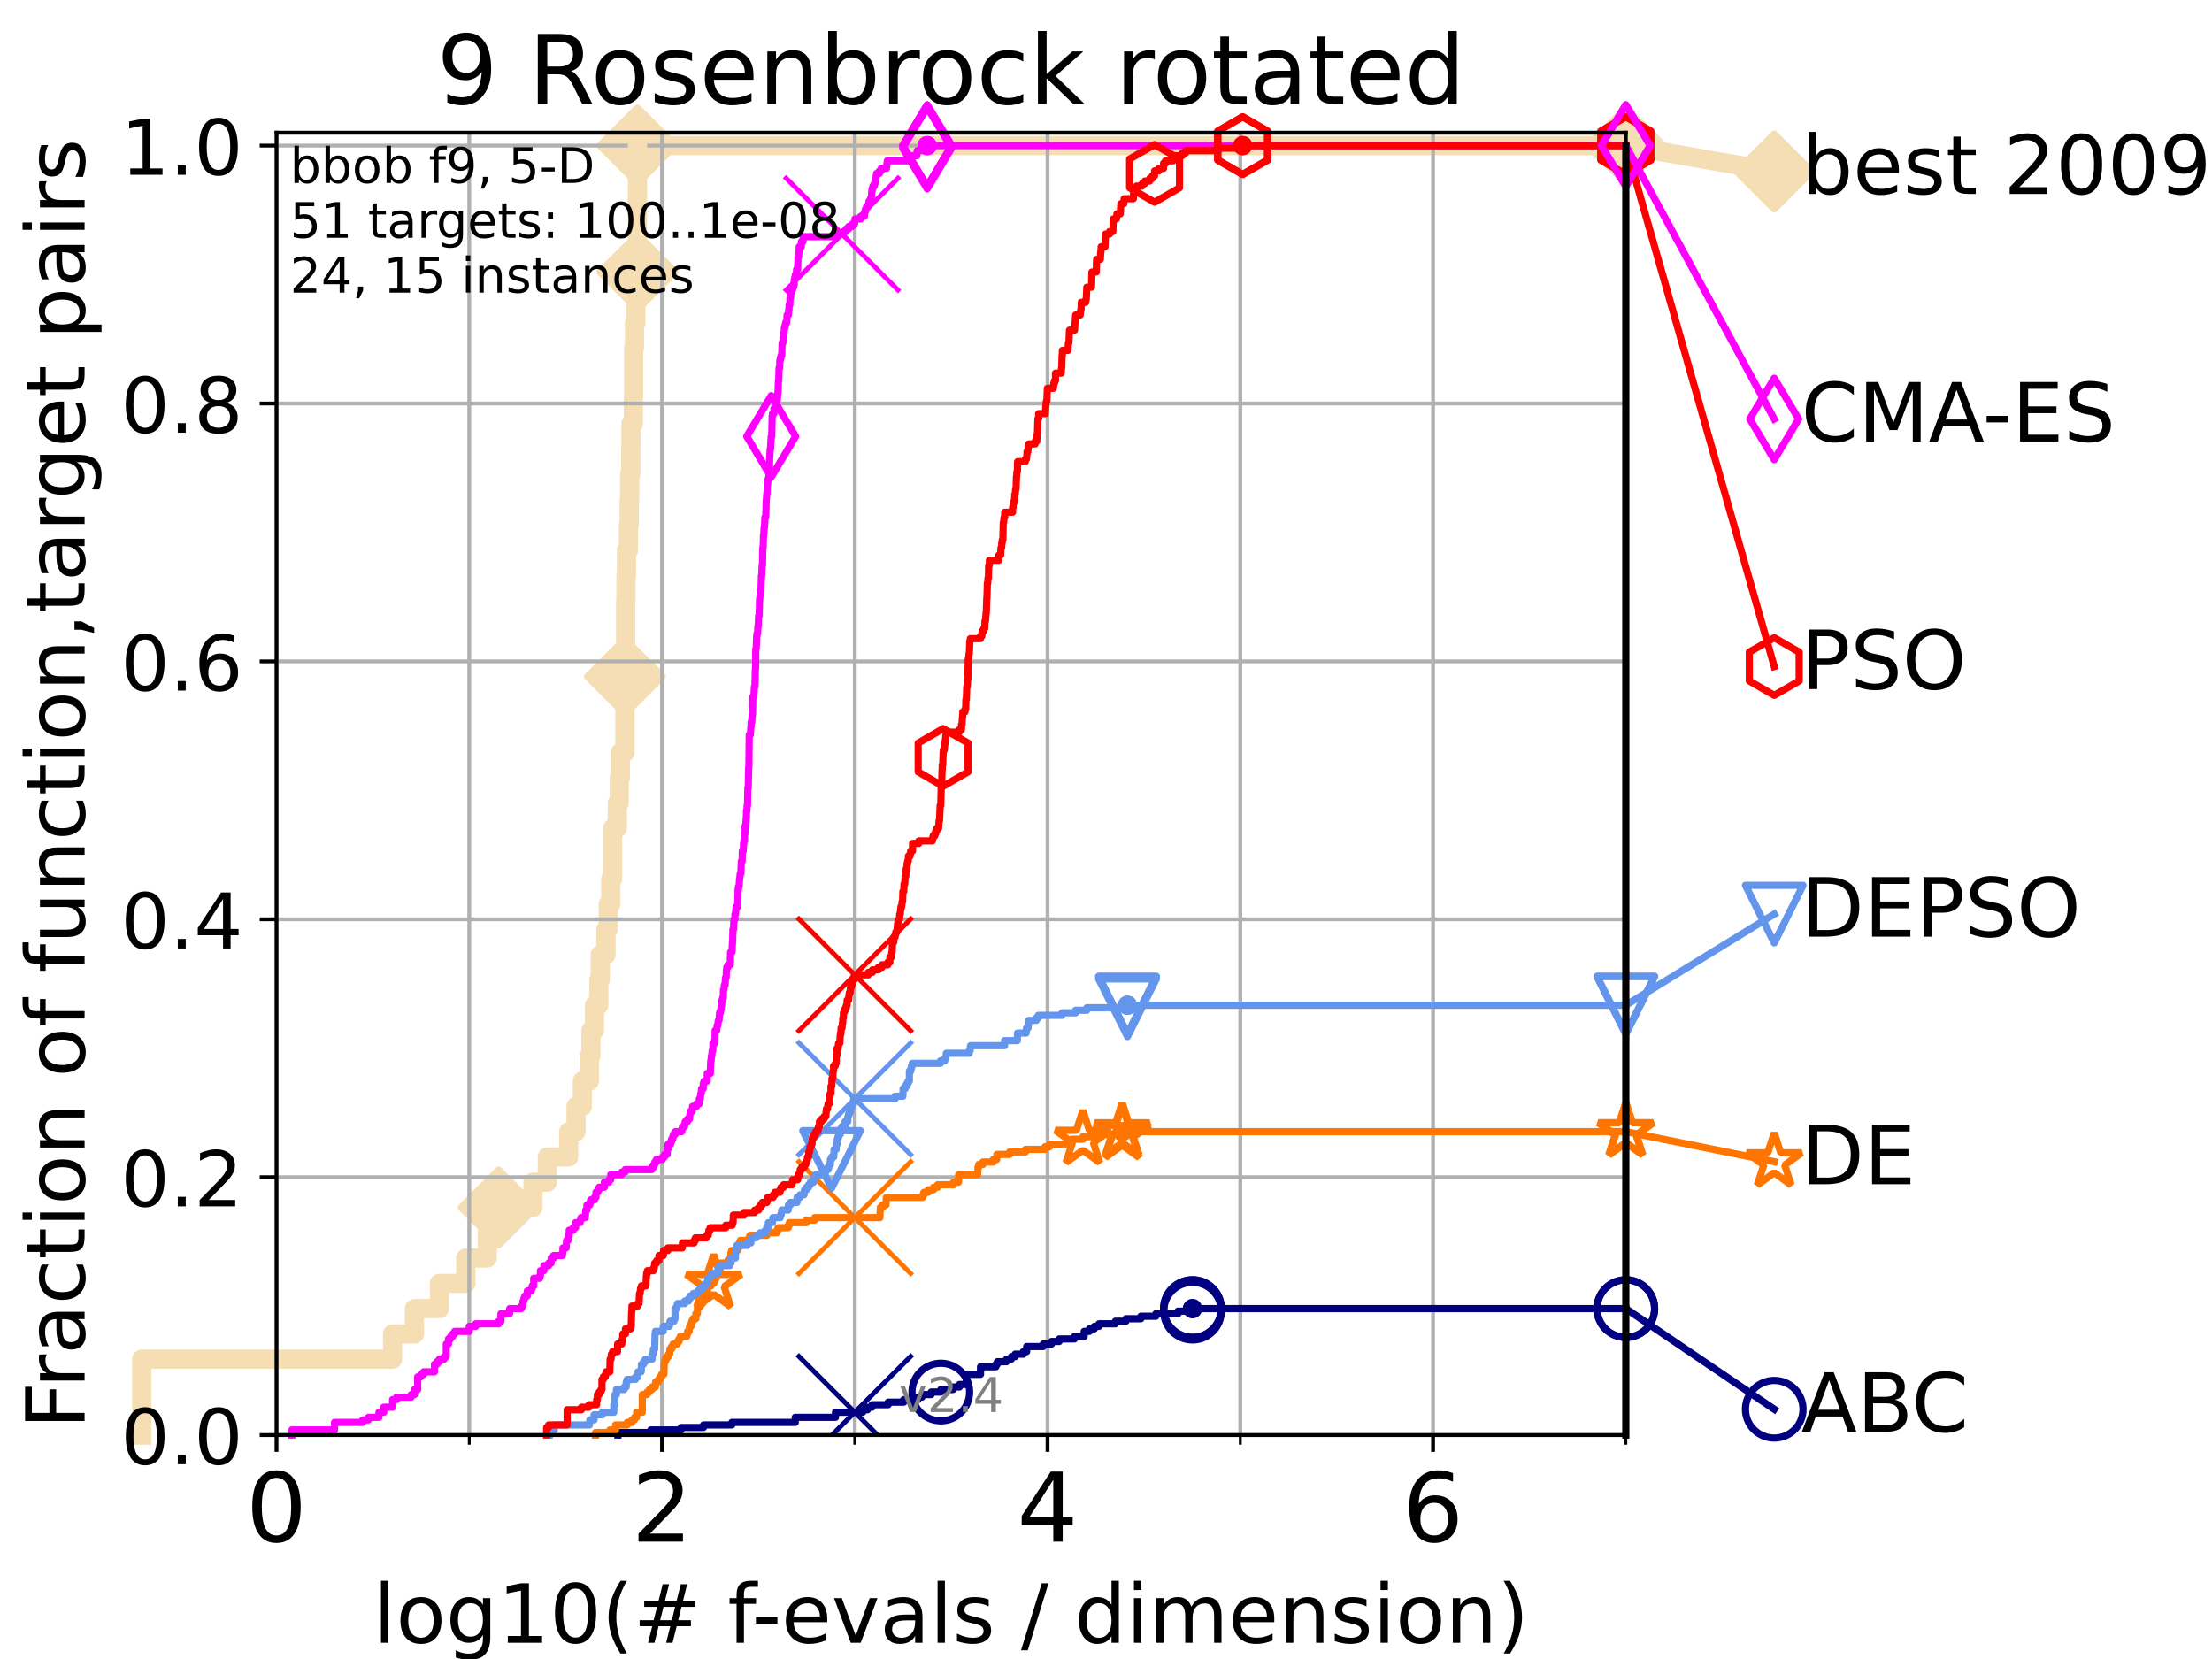 <?xml version="1.0" encoding="utf-8" standalone="no"?>
<!DOCTYPE svg PUBLIC "-//W3C//DTD SVG 1.1//EN"
  "http://www.w3.org/Graphics/SVG/1.1/DTD/svg11.dtd">
<!-- Created with matplotlib (https://matplotlib.org/) -->
<svg height="345.6pt" version="1.1" viewBox="0 0 460.8 345.6" width="460.8pt" xmlns="http://www.w3.org/2000/svg" xmlns:xlink="http://www.w3.org/1999/xlink">
 <defs>
  <style type="text/css">
*{stroke-linecap:butt;stroke-linejoin:round;}
  </style>
 </defs>
 <g id="figure_1">
  <g id="patch_1">
   <path d="M 0 345.6 
L 460.8 345.6 
L 460.8 0 
L 0 0 
z
" style="fill:#ffffff;"/>
  </g>
  <g id="axes_1">
   <g id="patch_2">
    <path d="M 57.6 298.944 
L 338.688 298.944 
L 338.688 27.648 
L 57.6 27.648 
z
" style="fill:#ffffff;"/>
   </g>
   <g id="line2d_1">
    <path d="M 29.533 298.944 
L 29.533 283.143 
L 81.776 283.143 
L 81.776 277.877 
L 86.351 277.877 
L 86.351 272.61 
L 91.535 272.61 
L 91.535 267.343 
L 97.044 267.343 
L 97.044 262.076 
L 101.507 262.076 
L 101.507 256.809 
L 103.871 256.809 
L 103.871 251.542 
L 111.023 251.542 
L 111.023 246.275 
L 114.012 246.275 
L 114.012 241.009 
L 118.471 241.009 
L 118.471 235.742 
L 119.997 235.742 
L 119.997 230.475 
L 121.31 230.475 
L 121.31 225.208 
L 122.782 225.208 
L 122.782 219.941 
L 123.111 219.941 
L 123.111 214.674 
L 123.83 214.674 
L 123.83 209.407 
L 124.744 209.407 
L 124.744 204.141 
L 125.038 204.141 
L 125.038 198.874 
L 126.236 198.874 
L 126.236 193.607 
L 126.707 193.607 
L 126.707 188.34 
L 127.229 188.34 
L 127.229 183.073 
L 127.611 183.073 
L 127.611 172.539 
L 128.591 172.539 
L 128.591 167.272 
L 129.002 167.272 
L 129.002 162.006 
L 129.233 162.006 
L 129.233 156.739 
L 130.182 156.739 
L 130.182 140.938 
L 130.345 140.938 
L 130.345 125.138 
L 130.398 125.138 
L 130.398 119.871 
L 130.505 119.871 
L 130.505 114.604 
L 130.927 114.604 
L 130.927 109.337 
L 131.082 109.337 
L 131.082 104.07 
L 131.185 104.07 
L 131.185 98.803 
L 131.389 98.803 
L 131.389 93.536 
L 131.44 93.536 
L 131.44 88.27 
L 131.938 88.27 
L 131.938 83.003 
L 131.987 83.003 
L 131.987 72.469 
L 132.182 72.469 
L 132.182 67.202 
L 132.47 67.202 
L 132.47 61.935 
L 132.613 61.935 
L 132.613 56.668 
L 132.801 56.668 
L 132.801 30.334 
L 338.688 30.334 
" style="fill:none;stroke:#f5deb3;stroke-linecap:square;stroke-width:4;"/>
   </g>
   <g id="line2d_2">
    <defs>
     <path d="M -0 7.778 
L 7.778 0 
L 0 -7.778 
L -7.778 -0 
z
" id="ma250f35479" style="stroke:#f5deb3;stroke-linejoin:miter;stroke-width:1.5;"/>
    </defs>
    <g>
     <use style="fill:#f5deb3;stroke:#f5deb3;stroke-linejoin:miter;stroke-width:1.5;" x="103.871" xlink:href="#ma250f35479" y="251.542"/>
     <use style="fill:#f5deb3;stroke:#f5deb3;stroke-linejoin:miter;stroke-width:1.5;" x="130.182" xlink:href="#ma250f35479" y="140.938"/>
     <use style="fill:#f5deb3;stroke:#f5deb3;stroke-linejoin:miter;stroke-width:1.5;" x="132.801" xlink:href="#ma250f35479" y="56.668"/>
     <use style="fill:#f5deb3;stroke:#f5deb3;stroke-linejoin:miter;stroke-width:1.5;" x="132.801" xlink:href="#ma250f35479" y="30.334"/>
     <use style="fill:#f5deb3;stroke:#f5deb3;stroke-linejoin:miter;stroke-width:1.5;" x="132.801" xlink:href="#ma250f35479" y="30.334"/>
     <use style="fill:#f5deb3;stroke:#f5deb3;stroke-linejoin:miter;stroke-width:1.5;" x="338.688" xlink:href="#ma250f35479" y="30.334"/>
    </g>
   </g>
   <g id="line2d_3">
    <path style="fill:none;stroke:#f5deb3;stroke-linecap:square;stroke-width:4;"/>
    <g/>
   </g>
   <g id="line2d_4">
    <path d="M 338.688 30.334 
L 369.608 35.706 
" style="fill:none;stroke:#f5deb3;stroke-linecap:square;stroke-width:4;"/>
    <g>
     <use style="fill:#f5deb3;stroke:#f5deb3;stroke-linejoin:miter;stroke-width:1.5;" x="338.688" xlink:href="#ma250f35479" y="30.334"/>
     <use style="fill:#f5deb3;stroke:#f5deb3;stroke-linejoin:miter;stroke-width:1.5;" x="369.608" xlink:href="#ma250f35479" y="35.706"/>
    </g>
   </g>
   <g id="matplotlib.axis_1">
    <g id="xtick_1">
     <g id="line2d_5">
      <path clip-path="url(#pf21ada3032)" d="M 57.6 298.944 
L 57.6 27.648 
" style="fill:none;stroke:#b0b0b0;stroke-linecap:square;stroke-width:0.8;"/>
     </g>
     <g id="line2d_6">
      <defs>
       <path d="M 0 0 
L 0 3.5 
" id="m626b46f3de" style="stroke:#000000;stroke-width:0.8;"/>
      </defs>
      <g>
       <use style="stroke:#000000;stroke-width:0.8;" x="57.6" xlink:href="#m626b46f3de" y="298.944"/>
      </g>
     </g>
     <g id="text_1">
      <!-- 0 -->
      <defs>
       <path d="M 31.781 66.406 
Q 24.172 66.406 20.328 58.906 
Q 16.5 51.422 16.5 36.375 
Q 16.5 21.391 20.328 13.891 
Q 24.172 6.391 31.781 6.391 
Q 39.453 6.391 43.281 13.891 
Q 47.125 21.391 47.125 36.375 
Q 47.125 51.422 43.281 58.906 
Q 39.453 66.406 31.781 66.406 
z
M 31.781 74.219 
Q 44.047 74.219 50.516 64.516 
Q 56.984 54.828 56.984 36.375 
Q 56.984 17.969 50.516 8.266 
Q 44.047 -1.422 31.781 -1.422 
Q 19.531 -1.422 13.062 8.266 
Q 6.594 17.969 6.594 36.375 
Q 6.594 54.828 13.062 64.516 
Q 19.531 74.219 31.781 74.219 
z
" id="DejaVuSans-48"/>
      </defs>
      <g transform="translate(51.237 321.141)scale(0.2 -0.2)">
       <use xlink:href="#DejaVuSans-48"/>
      </g>
     </g>
    </g>
    <g id="xtick_2">
     <g id="line2d_7">
      <path clip-path="url(#pf21ada3032)" d="M 137.911 298.944 
L 137.911 27.648 
" style="fill:none;stroke:#b0b0b0;stroke-linecap:square;stroke-width:0.8;"/>
     </g>
     <g id="line2d_8">
      <g>
       <use style="stroke:#000000;stroke-width:0.8;" x="137.911" xlink:href="#m626b46f3de" y="298.944"/>
      </g>
     </g>
     <g id="text_2">
      <!-- 2 -->
      <defs>
       <path d="M 19.188 8.297 
L 53.609 8.297 
L 53.609 0 
L 7.328 0 
L 7.328 8.297 
Q 12.938 14.109 22.625 23.891 
Q 32.328 33.688 34.812 36.531 
Q 39.547 41.844 41.422 45.531 
Q 43.312 49.219 43.312 52.781 
Q 43.312 58.594 39.234 62.25 
Q 35.156 65.922 28.609 65.922 
Q 23.969 65.922 18.812 64.312 
Q 13.672 62.703 7.812 59.422 
L 7.812 69.391 
Q 13.766 71.781 18.938 73 
Q 24.125 74.219 28.422 74.219 
Q 39.75 74.219 46.484 68.547 
Q 53.219 62.891 53.219 53.422 
Q 53.219 48.922 51.531 44.891 
Q 49.859 40.875 45.406 35.406 
Q 44.188 33.984 37.641 27.219 
Q 31.109 20.453 19.188 8.297 
z
" id="DejaVuSans-50"/>
      </defs>
      <g transform="translate(131.548 321.141)scale(0.2 -0.2)">
       <use xlink:href="#DejaVuSans-50"/>
      </g>
     </g>
    </g>
    <g id="xtick_3">
     <g id="line2d_9">
      <path clip-path="url(#pf21ada3032)" d="M 218.222 298.944 
L 218.222 27.648 
" style="fill:none;stroke:#b0b0b0;stroke-linecap:square;stroke-width:0.8;"/>
     </g>
     <g id="line2d_10">
      <g>
       <use style="stroke:#000000;stroke-width:0.8;" x="218.222" xlink:href="#m626b46f3de" y="298.944"/>
      </g>
     </g>
     <g id="text_3">
      <!-- 4 -->
      <defs>
       <path d="M 37.797 64.312 
L 12.891 25.391 
L 37.797 25.391 
z
M 35.203 72.906 
L 47.609 72.906 
L 47.609 25.391 
L 58.016 25.391 
L 58.016 17.188 
L 47.609 17.188 
L 47.609 0 
L 37.797 0 
L 37.797 17.188 
L 4.891 17.188 
L 4.891 26.703 
z
" id="DejaVuSans-52"/>
      </defs>
      <g transform="translate(211.859 321.141)scale(0.2 -0.2)">
       <use xlink:href="#DejaVuSans-52"/>
      </g>
     </g>
    </g>
    <g id="xtick_4">
     <g id="line2d_11">
      <path clip-path="url(#pf21ada3032)" d="M 298.533 298.944 
L 298.533 27.648 
" style="fill:none;stroke:#b0b0b0;stroke-linecap:square;stroke-width:0.8;"/>
     </g>
     <g id="line2d_12">
      <g>
       <use style="stroke:#000000;stroke-width:0.8;" x="298.533" xlink:href="#m626b46f3de" y="298.944"/>
      </g>
     </g>
     <g id="text_4">
      <!-- 6 -->
      <defs>
       <path d="M 33.016 40.375 
Q 26.375 40.375 22.484 35.828 
Q 18.609 31.297 18.609 23.391 
Q 18.609 15.531 22.484 10.953 
Q 26.375 6.391 33.016 6.391 
Q 39.656 6.391 43.531 10.953 
Q 47.406 15.531 47.406 23.391 
Q 47.406 31.297 43.531 35.828 
Q 39.656 40.375 33.016 40.375 
z
M 52.594 71.297 
L 52.594 62.312 
Q 48.875 64.062 45.094 64.984 
Q 41.312 65.922 37.594 65.922 
Q 27.828 65.922 22.672 59.328 
Q 17.531 52.734 16.797 39.406 
Q 19.672 43.656 24.016 45.922 
Q 28.375 48.188 33.594 48.188 
Q 44.578 48.188 50.953 41.516 
Q 57.328 34.859 57.328 23.391 
Q 57.328 12.156 50.688 5.359 
Q 44.047 -1.422 33.016 -1.422 
Q 20.359 -1.422 13.672 8.266 
Q 6.984 17.969 6.984 36.375 
Q 6.984 53.656 15.188 63.938 
Q 23.391 74.219 37.203 74.219 
Q 40.922 74.219 44.703 73.484 
Q 48.484 72.75 52.594 71.297 
z
" id="DejaVuSans-54"/>
      </defs>
      <g transform="translate(292.17 321.141)scale(0.2 -0.2)">
       <use xlink:href="#DejaVuSans-54"/>
      </g>
     </g>
    </g>
    <g id="xtick_5">
     <g id="line2d_13">
      <path clip-path="url(#pf21ada3032)" d="M 97.755 298.944 
L 97.755 27.648 
" style="fill:none;stroke:#b0b0b0;stroke-linecap:square;stroke-width:0.8;"/>
     </g>
     <g id="line2d_14">
      <defs>
       <path d="M 0 0 
L 0 2 
" id="m5248f1f2f9" style="stroke:#000000;stroke-width:0.6;"/>
      </defs>
      <g>
       <use style="stroke:#000000;stroke-width:0.6;" x="97.755" xlink:href="#m5248f1f2f9" y="298.944"/>
      </g>
     </g>
    </g>
    <g id="xtick_6">
     <g id="line2d_15">
      <path clip-path="url(#pf21ada3032)" d="M 178.066 298.944 
L 178.066 27.648 
" style="fill:none;stroke:#b0b0b0;stroke-linecap:square;stroke-width:0.8;"/>
     </g>
     <g id="line2d_16">
      <g>
       <use style="stroke:#000000;stroke-width:0.6;" x="178.066" xlink:href="#m5248f1f2f9" y="298.944"/>
      </g>
     </g>
    </g>
    <g id="xtick_7">
     <g id="line2d_17">
      <path clip-path="url(#pf21ada3032)" d="M 258.377 298.944 
L 258.377 27.648 
" style="fill:none;stroke:#b0b0b0;stroke-linecap:square;stroke-width:0.8;"/>
     </g>
     <g id="line2d_18">
      <g>
       <use style="stroke:#000000;stroke-width:0.6;" x="258.377" xlink:href="#m5248f1f2f9" y="298.944"/>
      </g>
     </g>
    </g>
    <g id="xtick_8">
     <g id="line2d_19">
      <path clip-path="url(#pf21ada3032)" d="M 338.688 298.944 
L 338.688 27.648 
" style="fill:none;stroke:#b0b0b0;stroke-linecap:square;stroke-width:0.8;"/>
     </g>
     <g id="line2d_20">
      <g>
       <use style="stroke:#000000;stroke-width:0.6;" x="338.688" xlink:href="#m5248f1f2f9" y="298.944"/>
      </g>
     </g>
    </g>
    <g id="text_5">
     <!-- log10(# f-evals / dimension) -->
     <defs>
      <path d="M 9.422 75.984 
L 18.406 75.984 
L 18.406 0 
L 9.422 0 
z
" id="DejaVuSans-108"/>
      <path d="M 30.609 48.391 
Q 23.391 48.391 19.188 42.75 
Q 14.984 37.109 14.984 27.297 
Q 14.984 17.484 19.156 11.844 
Q 23.344 6.203 30.609 6.203 
Q 37.797 6.203 41.984 11.859 
Q 46.188 17.531 46.188 27.297 
Q 46.188 37.016 41.984 42.703 
Q 37.797 48.391 30.609 48.391 
z
M 30.609 56 
Q 42.328 56 49.016 48.375 
Q 55.719 40.766 55.719 27.297 
Q 55.719 13.875 49.016 6.219 
Q 42.328 -1.422 30.609 -1.422 
Q 18.844 -1.422 12.172 6.219 
Q 5.516 13.875 5.516 27.297 
Q 5.516 40.766 12.172 48.375 
Q 18.844 56 30.609 56 
z
" id="DejaVuSans-111"/>
      <path d="M 45.406 27.984 
Q 45.406 37.75 41.375 43.109 
Q 37.359 48.484 30.078 48.484 
Q 22.859 48.484 18.828 43.109 
Q 14.797 37.75 14.797 27.984 
Q 14.797 18.266 18.828 12.891 
Q 22.859 7.516 30.078 7.516 
Q 37.359 7.516 41.375 12.891 
Q 45.406 18.266 45.406 27.984 
z
M 54.391 6.781 
Q 54.391 -7.172 48.188 -13.984 
Q 42 -20.797 29.203 -20.797 
Q 24.469 -20.797 20.266 -20.094 
Q 16.062 -19.391 12.109 -17.922 
L 12.109 -9.188 
Q 16.062 -11.328 19.922 -12.344 
Q 23.781 -13.375 27.781 -13.375 
Q 36.625 -13.375 41.016 -8.766 
Q 45.406 -4.156 45.406 5.172 
L 45.406 9.625 
Q 42.625 4.781 38.281 2.391 
Q 33.938 0 27.875 0 
Q 17.828 0 11.672 7.656 
Q 5.516 15.328 5.516 27.984 
Q 5.516 40.672 11.672 48.328 
Q 17.828 56 27.875 56 
Q 33.938 56 38.281 53.609 
Q 42.625 51.219 45.406 46.391 
L 45.406 54.688 
L 54.391 54.688 
z
" id="DejaVuSans-103"/>
      <path d="M 12.406 8.297 
L 28.516 8.297 
L 28.516 63.922 
L 10.984 60.406 
L 10.984 69.391 
L 28.422 72.906 
L 38.281 72.906 
L 38.281 8.297 
L 54.391 8.297 
L 54.391 0 
L 12.406 0 
z
" id="DejaVuSans-49"/>
      <path d="M 31 75.875 
Q 24.469 64.656 21.281 53.656 
Q 18.109 42.672 18.109 31.391 
Q 18.109 20.125 21.312 9.062 
Q 24.516 -2 31 -13.188 
L 23.188 -13.188 
Q 15.875 -1.703 12.234 9.375 
Q 8.594 20.453 8.594 31.391 
Q 8.594 42.281 12.203 53.312 
Q 15.828 64.359 23.188 75.875 
z
" id="DejaVuSans-40"/>
      <path d="M 51.125 44 
L 36.922 44 
L 32.812 27.688 
L 47.125 27.688 
z
M 43.797 71.781 
L 38.719 51.516 
L 52.984 51.516 
L 58.109 71.781 
L 65.922 71.781 
L 60.891 51.516 
L 76.125 51.516 
L 76.125 44 
L 58.984 44 
L 54.984 27.688 
L 70.516 27.688 
L 70.516 20.219 
L 53.078 20.219 
L 48 0 
L 40.188 0 
L 45.219 20.219 
L 30.906 20.219 
L 25.875 0 
L 18.016 0 
L 23.094 20.219 
L 7.719 20.219 
L 7.719 27.688 
L 24.906 27.688 
L 29 44 
L 13.281 44 
L 13.281 51.516 
L 30.906 51.516 
L 35.891 71.781 
z
" id="DejaVuSans-35"/>
      <path id="DejaVuSans-32"/>
      <path d="M 37.109 75.984 
L 37.109 68.5 
L 28.516 68.5 
Q 23.688 68.5 21.797 66.547 
Q 19.922 64.594 19.922 59.516 
L 19.922 54.688 
L 34.719 54.688 
L 34.719 47.703 
L 19.922 47.703 
L 19.922 0 
L 10.891 0 
L 10.891 47.703 
L 2.297 47.703 
L 2.297 54.688 
L 10.891 54.688 
L 10.891 58.5 
Q 10.891 67.625 15.141 71.797 
Q 19.391 75.984 28.609 75.984 
z
" id="DejaVuSans-102"/>
      <path d="M 4.891 31.391 
L 31.203 31.391 
L 31.203 23.391 
L 4.891 23.391 
z
" id="DejaVuSans-45"/>
      <path d="M 56.203 29.594 
L 56.203 25.203 
L 14.891 25.203 
Q 15.484 15.922 20.484 11.062 
Q 25.484 6.203 34.422 6.203 
Q 39.594 6.203 44.453 7.469 
Q 49.312 8.734 54.109 11.281 
L 54.109 2.781 
Q 49.266 0.734 44.188 -0.344 
Q 39.109 -1.422 33.891 -1.422 
Q 20.797 -1.422 13.156 6.188 
Q 5.516 13.812 5.516 26.812 
Q 5.516 40.234 12.766 48.109 
Q 20.016 56 32.328 56 
Q 43.359 56 49.781 48.891 
Q 56.203 41.797 56.203 29.594 
z
M 47.219 32.234 
Q 47.125 39.594 43.094 43.984 
Q 39.062 48.391 32.422 48.391 
Q 24.906 48.391 20.391 44.141 
Q 15.875 39.891 15.188 32.172 
z
" id="DejaVuSans-101"/>
      <path d="M 2.984 54.688 
L 12.5 54.688 
L 29.594 8.797 
L 46.688 54.688 
L 56.203 54.688 
L 35.688 0 
L 23.484 0 
z
" id="DejaVuSans-118"/>
      <path d="M 34.281 27.484 
Q 23.391 27.484 19.188 25 
Q 14.984 22.516 14.984 16.5 
Q 14.984 11.719 18.141 8.906 
Q 21.297 6.109 26.703 6.109 
Q 34.188 6.109 38.703 11.406 
Q 43.219 16.703 43.219 25.484 
L 43.219 27.484 
z
M 52.203 31.203 
L 52.203 0 
L 43.219 0 
L 43.219 8.297 
Q 40.141 3.328 35.547 0.953 
Q 30.953 -1.422 24.312 -1.422 
Q 15.922 -1.422 10.953 3.297 
Q 6 8.016 6 15.922 
Q 6 25.141 12.172 29.828 
Q 18.359 34.516 30.609 34.516 
L 43.219 34.516 
L 43.219 35.406 
Q 43.219 41.609 39.141 45 
Q 35.062 48.391 27.688 48.391 
Q 23 48.391 18.547 47.266 
Q 14.109 46.141 10.016 43.891 
L 10.016 52.203 
Q 14.938 54.109 19.578 55.047 
Q 24.219 56 28.609 56 
Q 40.484 56 46.344 49.844 
Q 52.203 43.703 52.203 31.203 
z
" id="DejaVuSans-97"/>
      <path d="M 44.281 53.078 
L 44.281 44.578 
Q 40.484 46.531 36.375 47.5 
Q 32.281 48.484 27.875 48.484 
Q 21.188 48.484 17.844 46.438 
Q 14.5 44.391 14.5 40.281 
Q 14.5 37.156 16.891 35.375 
Q 19.281 33.594 26.516 31.984 
L 29.594 31.297 
Q 39.156 29.25 43.188 25.516 
Q 47.219 21.781 47.219 15.094 
Q 47.219 7.469 41.188 3.016 
Q 35.156 -1.422 24.609 -1.422 
Q 20.219 -1.422 15.453 -0.562 
Q 10.688 0.297 5.422 2 
L 5.422 11.281 
Q 10.406 8.688 15.234 7.391 
Q 20.062 6.109 24.812 6.109 
Q 31.156 6.109 34.562 8.281 
Q 37.984 10.453 37.984 14.406 
Q 37.984 18.062 35.516 20.016 
Q 33.062 21.969 24.703 23.781 
L 21.578 24.516 
Q 13.234 26.266 9.516 29.906 
Q 5.812 33.547 5.812 39.891 
Q 5.812 47.609 11.281 51.797 
Q 16.75 56 26.812 56 
Q 31.781 56 36.172 55.266 
Q 40.578 54.547 44.281 53.078 
z
" id="DejaVuSans-115"/>
      <path d="M 25.391 72.906 
L 33.688 72.906 
L 8.297 -9.281 
L 0 -9.281 
z
" id="DejaVuSans-47"/>
      <path d="M 45.406 46.391 
L 45.406 75.984 
L 54.391 75.984 
L 54.391 0 
L 45.406 0 
L 45.406 8.203 
Q 42.578 3.328 38.25 0.953 
Q 33.938 -1.422 27.875 -1.422 
Q 17.969 -1.422 11.734 6.484 
Q 5.516 14.406 5.516 27.297 
Q 5.516 40.188 11.734 48.094 
Q 17.969 56 27.875 56 
Q 33.938 56 38.25 53.625 
Q 42.578 51.266 45.406 46.391 
z
M 14.797 27.297 
Q 14.797 17.391 18.875 11.75 
Q 22.953 6.109 30.078 6.109 
Q 37.203 6.109 41.297 11.75 
Q 45.406 17.391 45.406 27.297 
Q 45.406 37.203 41.297 42.844 
Q 37.203 48.484 30.078 48.484 
Q 22.953 48.484 18.875 42.844 
Q 14.797 37.203 14.797 27.297 
z
" id="DejaVuSans-100"/>
      <path d="M 9.422 54.688 
L 18.406 54.688 
L 18.406 0 
L 9.422 0 
z
M 9.422 75.984 
L 18.406 75.984 
L 18.406 64.594 
L 9.422 64.594 
z
" id="DejaVuSans-105"/>
      <path d="M 52 44.188 
Q 55.375 50.25 60.062 53.125 
Q 64.75 56 71.094 56 
Q 79.641 56 84.281 50.016 
Q 88.922 44.047 88.922 33.016 
L 88.922 0 
L 79.891 0 
L 79.891 32.719 
Q 79.891 40.578 77.094 44.375 
Q 74.312 48.188 68.609 48.188 
Q 61.625 48.188 57.562 43.547 
Q 53.516 38.922 53.516 30.906 
L 53.516 0 
L 44.484 0 
L 44.484 32.719 
Q 44.484 40.625 41.703 44.406 
Q 38.922 48.188 33.109 48.188 
Q 26.219 48.188 22.156 43.531 
Q 18.109 38.875 18.109 30.906 
L 18.109 0 
L 9.078 0 
L 9.078 54.688 
L 18.109 54.688 
L 18.109 46.188 
Q 21.188 51.219 25.484 53.609 
Q 29.781 56 35.688 56 
Q 41.656 56 45.828 52.969 
Q 50 49.953 52 44.188 
z
" id="DejaVuSans-109"/>
      <path d="M 54.891 33.016 
L 54.891 0 
L 45.906 0 
L 45.906 32.719 
Q 45.906 40.484 42.875 44.328 
Q 39.844 48.188 33.797 48.188 
Q 26.516 48.188 22.312 43.547 
Q 18.109 38.922 18.109 30.906 
L 18.109 0 
L 9.078 0 
L 9.078 54.688 
L 18.109 54.688 
L 18.109 46.188 
Q 21.344 51.125 25.703 53.562 
Q 30.078 56 35.797 56 
Q 45.219 56 50.047 50.172 
Q 54.891 44.344 54.891 33.016 
z
" id="DejaVuSans-110"/>
      <path d="M 8.016 75.875 
L 15.828 75.875 
Q 23.141 64.359 26.781 53.312 
Q 30.422 42.281 30.422 31.391 
Q 30.422 20.453 26.781 9.375 
Q 23.141 -1.703 15.828 -13.188 
L 8.016 -13.188 
Q 14.5 -2 17.703 9.062 
Q 20.906 20.125 20.906 31.391 
Q 20.906 42.672 17.703 53.656 
Q 14.5 64.656 8.016 75.875 
z
" id="DejaVuSans-41"/>
     </defs>
     <g transform="translate(77.764 342.218)scale(0.17 -0.17)">
      <use xlink:href="#DejaVuSans-108"/>
      <use x="27.783" xlink:href="#DejaVuSans-111"/>
      <use x="88.965" xlink:href="#DejaVuSans-103"/>
      <use x="152.441" xlink:href="#DejaVuSans-49"/>
      <use x="216.064" xlink:href="#DejaVuSans-48"/>
      <use x="279.688" xlink:href="#DejaVuSans-40"/>
      <use x="318.701" xlink:href="#DejaVuSans-35"/>
      <use x="402.49" xlink:href="#DejaVuSans-32"/>
      <use x="434.277" xlink:href="#DejaVuSans-102"/>
      <use x="463.982" xlink:href="#DejaVuSans-45"/>
      <use x="500.066" xlink:href="#DejaVuSans-101"/>
      <use x="561.59" xlink:href="#DejaVuSans-118"/>
      <use x="620.77" xlink:href="#DejaVuSans-97"/>
      <use x="682.049" xlink:href="#DejaVuSans-108"/>
      <use x="709.832" xlink:href="#DejaVuSans-115"/>
      <use x="761.932" xlink:href="#DejaVuSans-32"/>
      <use x="793.719" xlink:href="#DejaVuSans-47"/>
      <use x="827.41" xlink:href="#DejaVuSans-32"/>
      <use x="859.197" xlink:href="#DejaVuSans-100"/>
      <use x="922.674" xlink:href="#DejaVuSans-105"/>
      <use x="950.457" xlink:href="#DejaVuSans-109"/>
      <use x="1047.869" xlink:href="#DejaVuSans-101"/>
      <use x="1109.393" xlink:href="#DejaVuSans-110"/>
      <use x="1172.771" xlink:href="#DejaVuSans-115"/>
      <use x="1224.871" xlink:href="#DejaVuSans-105"/>
      <use x="1252.654" xlink:href="#DejaVuSans-111"/>
      <use x="1313.836" xlink:href="#DejaVuSans-110"/>
      <use x="1377.215" xlink:href="#DejaVuSans-41"/>
     </g>
    </g>
   </g>
   <g id="matplotlib.axis_2">
    <g id="ytick_1">
     <g id="line2d_21">
      <path clip-path="url(#pf21ada3032)" d="M 57.6 298.944 
L 338.688 298.944 
" style="fill:none;stroke:#b0b0b0;stroke-linecap:square;stroke-width:0.8;"/>
     </g>
     <g id="line2d_22">
      <defs>
       <path d="M 0 0 
L -3.5 0 
" id="mf1cb90f006" style="stroke:#000000;stroke-width:0.8;"/>
      </defs>
      <g>
       <use style="stroke:#000000;stroke-width:0.8;" x="57.6" xlink:href="#mf1cb90f006" y="298.944"/>
      </g>
     </g>
     <g id="text_6">
      <!-- 0.0 -->
      <defs>
       <path d="M 10.688 12.406 
L 21 12.406 
L 21 0 
L 10.688 0 
z
" id="DejaVuSans-46"/>
      </defs>
      <g transform="translate(25.155 305.023)scale(0.16 -0.16)">
       <use xlink:href="#DejaVuSans-48"/>
       <use x="63.623" xlink:href="#DejaVuSans-46"/>
       <use x="95.41" xlink:href="#DejaVuSans-48"/>
      </g>
     </g>
    </g>
    <g id="ytick_2">
     <g id="line2d_23">
      <path clip-path="url(#pf21ada3032)" d="M 57.6 245.222 
L 338.688 245.222 
" style="fill:none;stroke:#b0b0b0;stroke-linecap:square;stroke-width:0.8;"/>
     </g>
     <g id="line2d_24">
      <g>
       <use style="stroke:#000000;stroke-width:0.8;" x="57.6" xlink:href="#mf1cb90f006" y="245.222"/>
      </g>
     </g>
     <g id="text_7">
      <!-- 0.2 -->
      <g transform="translate(25.155 251.301)scale(0.16 -0.16)">
       <use xlink:href="#DejaVuSans-48"/>
       <use x="63.623" xlink:href="#DejaVuSans-46"/>
       <use x="95.41" xlink:href="#DejaVuSans-50"/>
      </g>
     </g>
    </g>
    <g id="ytick_3">
     <g id="line2d_25">
      <path clip-path="url(#pf21ada3032)" d="M 57.6 191.5 
L 338.688 191.5 
" style="fill:none;stroke:#b0b0b0;stroke-linecap:square;stroke-width:0.8;"/>
     </g>
     <g id="line2d_26">
      <g>
       <use style="stroke:#000000;stroke-width:0.8;" x="57.6" xlink:href="#mf1cb90f006" y="191.5"/>
      </g>
     </g>
     <g id="text_8">
      <!-- 0.4 -->
      <g transform="translate(25.155 197.579)scale(0.16 -0.16)">
       <use xlink:href="#DejaVuSans-48"/>
       <use x="63.623" xlink:href="#DejaVuSans-46"/>
       <use x="95.41" xlink:href="#DejaVuSans-52"/>
      </g>
     </g>
    </g>
    <g id="ytick_4">
     <g id="line2d_27">
      <path clip-path="url(#pf21ada3032)" d="M 57.6 137.778 
L 338.688 137.778 
" style="fill:none;stroke:#b0b0b0;stroke-linecap:square;stroke-width:0.8;"/>
     </g>
     <g id="line2d_28">
      <g>
       <use style="stroke:#000000;stroke-width:0.8;" x="57.6" xlink:href="#mf1cb90f006" y="137.778"/>
      </g>
     </g>
     <g id="text_9">
      <!-- 0.6 -->
      <g transform="translate(25.155 143.857)scale(0.16 -0.16)">
       <use xlink:href="#DejaVuSans-48"/>
       <use x="63.623" xlink:href="#DejaVuSans-46"/>
       <use x="95.41" xlink:href="#DejaVuSans-54"/>
      </g>
     </g>
    </g>
    <g id="ytick_5">
     <g id="line2d_29">
      <path clip-path="url(#pf21ada3032)" d="M 57.6 84.056 
L 338.688 84.056 
" style="fill:none;stroke:#b0b0b0;stroke-linecap:square;stroke-width:0.8;"/>
     </g>
     <g id="line2d_30">
      <g>
       <use style="stroke:#000000;stroke-width:0.8;" x="57.6" xlink:href="#mf1cb90f006" y="84.056"/>
      </g>
     </g>
     <g id="text_10">
      <!-- 0.8 -->
      <defs>
       <path d="M 31.781 34.625 
Q 24.75 34.625 20.719 30.859 
Q 16.703 27.094 16.703 20.516 
Q 16.703 13.922 20.719 10.156 
Q 24.75 6.391 31.781 6.391 
Q 38.812 6.391 42.859 10.172 
Q 46.922 13.969 46.922 20.516 
Q 46.922 27.094 42.891 30.859 
Q 38.875 34.625 31.781 34.625 
z
M 21.922 38.812 
Q 15.578 40.375 12.031 44.719 
Q 8.5 49.078 8.5 55.328 
Q 8.5 64.062 14.719 69.141 
Q 20.953 74.219 31.781 74.219 
Q 42.672 74.219 48.875 69.141 
Q 55.078 64.062 55.078 55.328 
Q 55.078 49.078 51.531 44.719 
Q 48 40.375 41.703 38.812 
Q 48.828 37.156 52.797 32.312 
Q 56.781 27.484 56.781 20.516 
Q 56.781 9.906 50.312 4.234 
Q 43.844 -1.422 31.781 -1.422 
Q 19.734 -1.422 13.25 4.234 
Q 6.781 9.906 6.781 20.516 
Q 6.781 27.484 10.781 32.312 
Q 14.797 37.156 21.922 38.812 
z
M 18.312 54.391 
Q 18.312 48.734 21.844 45.562 
Q 25.391 42.391 31.781 42.391 
Q 38.141 42.391 41.719 45.562 
Q 45.312 48.734 45.312 54.391 
Q 45.312 60.062 41.719 63.234 
Q 38.141 66.406 31.781 66.406 
Q 25.391 66.406 21.844 63.234 
Q 18.312 60.062 18.312 54.391 
z
" id="DejaVuSans-56"/>
      </defs>
      <g transform="translate(25.155 90.135)scale(0.16 -0.16)">
       <use xlink:href="#DejaVuSans-48"/>
       <use x="63.623" xlink:href="#DejaVuSans-46"/>
       <use x="95.41" xlink:href="#DejaVuSans-56"/>
      </g>
     </g>
    </g>
    <g id="ytick_6">
     <g id="line2d_31">
      <path clip-path="url(#pf21ada3032)" d="M 57.6 30.334 
L 338.688 30.334 
" style="fill:none;stroke:#b0b0b0;stroke-linecap:square;stroke-width:0.8;"/>
     </g>
     <g id="line2d_32">
      <g>
       <use style="stroke:#000000;stroke-width:0.8;" x="57.6" xlink:href="#mf1cb90f006" y="30.334"/>
      </g>
     </g>
     <g id="text_11">
      <!-- 1.0 -->
      <g transform="translate(25.155 36.413)scale(0.16 -0.16)">
       <use xlink:href="#DejaVuSans-49"/>
       <use x="63.623" xlink:href="#DejaVuSans-46"/>
       <use x="95.41" xlink:href="#DejaVuSans-48"/>
      </g>
     </g>
    </g>
    <g id="text_12">
     <!-- Fraction of function,target pairs -->
     <defs>
      <path d="M 9.812 72.906 
L 51.703 72.906 
L 51.703 64.594 
L 19.672 64.594 
L 19.672 43.109 
L 48.578 43.109 
L 48.578 34.812 
L 19.672 34.812 
L 19.672 0 
L 9.812 0 
z
" id="DejaVuSans-70"/>
      <path d="M 41.109 46.297 
Q 39.594 47.172 37.812 47.578 
Q 36.031 48 33.891 48 
Q 26.266 48 22.188 43.047 
Q 18.109 38.094 18.109 28.812 
L 18.109 0 
L 9.078 0 
L 9.078 54.688 
L 18.109 54.688 
L 18.109 46.188 
Q 20.953 51.172 25.484 53.578 
Q 30.031 56 36.531 56 
Q 37.453 56 38.578 55.875 
Q 39.703 55.766 41.062 55.516 
z
" id="DejaVuSans-114"/>
      <path d="M 48.781 52.594 
L 48.781 44.188 
Q 44.969 46.297 41.141 47.344 
Q 37.312 48.391 33.406 48.391 
Q 24.656 48.391 19.812 42.844 
Q 14.984 37.312 14.984 27.297 
Q 14.984 17.281 19.812 11.734 
Q 24.656 6.203 33.406 6.203 
Q 37.312 6.203 41.141 7.25 
Q 44.969 8.297 48.781 10.406 
L 48.781 2.094 
Q 45.016 0.344 40.984 -0.531 
Q 36.969 -1.422 32.422 -1.422 
Q 20.062 -1.422 12.781 6.344 
Q 5.516 14.109 5.516 27.297 
Q 5.516 40.672 12.859 48.328 
Q 20.219 56 33.016 56 
Q 37.156 56 41.109 55.141 
Q 45.062 54.297 48.781 52.594 
z
" id="DejaVuSans-99"/>
      <path d="M 18.312 70.219 
L 18.312 54.688 
L 36.812 54.688 
L 36.812 47.703 
L 18.312 47.703 
L 18.312 18.016 
Q 18.312 11.328 20.141 9.422 
Q 21.969 7.516 27.594 7.516 
L 36.812 7.516 
L 36.812 0 
L 27.594 0 
Q 17.188 0 13.234 3.875 
Q 9.281 7.766 9.281 18.016 
L 9.281 47.703 
L 2.688 47.703 
L 2.688 54.688 
L 9.281 54.688 
L 9.281 70.219 
z
" id="DejaVuSans-116"/>
      <path d="M 8.5 21.578 
L 8.5 54.688 
L 17.484 54.688 
L 17.484 21.922 
Q 17.484 14.156 20.5 10.266 
Q 23.531 6.391 29.594 6.391 
Q 36.859 6.391 41.078 11.031 
Q 45.312 15.672 45.312 23.688 
L 45.312 54.688 
L 54.297 54.688 
L 54.297 0 
L 45.312 0 
L 45.312 8.406 
Q 42.047 3.422 37.719 1 
Q 33.406 -1.422 27.688 -1.422 
Q 18.266 -1.422 13.375 4.438 
Q 8.5 10.297 8.5 21.578 
z
M 31.109 56 
z
" id="DejaVuSans-117"/>
      <path d="M 11.719 12.406 
L 22.016 12.406 
L 22.016 4 
L 14.016 -11.625 
L 7.719 -11.625 
L 11.719 4 
z
" id="DejaVuSans-44"/>
      <path d="M 18.109 8.203 
L 18.109 -20.797 
L 9.078 -20.797 
L 9.078 54.688 
L 18.109 54.688 
L 18.109 46.391 
Q 20.953 51.266 25.266 53.625 
Q 29.594 56 35.594 56 
Q 45.562 56 51.781 48.094 
Q 58.016 40.188 58.016 27.297 
Q 58.016 14.406 51.781 6.484 
Q 45.562 -1.422 35.594 -1.422 
Q 29.594 -1.422 25.266 0.953 
Q 20.953 3.328 18.109 8.203 
z
M 48.688 27.297 
Q 48.688 37.203 44.609 42.844 
Q 40.531 48.484 33.406 48.484 
Q 26.266 48.484 22.188 42.844 
Q 18.109 37.203 18.109 27.297 
Q 18.109 17.391 22.188 11.75 
Q 26.266 6.109 33.406 6.109 
Q 40.531 6.109 44.609 11.75 
Q 48.688 17.391 48.688 27.297 
z
" id="DejaVuSans-112"/>
     </defs>
     <g transform="translate(17.62 297.681)rotate(-90)scale(0.17 -0.17)">
      <use xlink:href="#DejaVuSans-70"/>
      <use x="50.27" xlink:href="#DejaVuSans-114"/>
      <use x="91.383" xlink:href="#DejaVuSans-97"/>
      <use x="152.662" xlink:href="#DejaVuSans-99"/>
      <use x="207.643" xlink:href="#DejaVuSans-116"/>
      <use x="246.852" xlink:href="#DejaVuSans-105"/>
      <use x="274.635" xlink:href="#DejaVuSans-111"/>
      <use x="335.816" xlink:href="#DejaVuSans-110"/>
      <use x="399.195" xlink:href="#DejaVuSans-32"/>
      <use x="430.982" xlink:href="#DejaVuSans-111"/>
      <use x="492.164" xlink:href="#DejaVuSans-102"/>
      <use x="527.369" xlink:href="#DejaVuSans-32"/>
      <use x="559.156" xlink:href="#DejaVuSans-102"/>
      <use x="594.361" xlink:href="#DejaVuSans-117"/>
      <use x="657.74" xlink:href="#DejaVuSans-110"/>
      <use x="721.119" xlink:href="#DejaVuSans-99"/>
      <use x="776.1" xlink:href="#DejaVuSans-116"/>
      <use x="815.309" xlink:href="#DejaVuSans-105"/>
      <use x="843.092" xlink:href="#DejaVuSans-111"/>
      <use x="904.273" xlink:href="#DejaVuSans-110"/>
      <use x="967.652" xlink:href="#DejaVuSans-44"/>
      <use x="999.439" xlink:href="#DejaVuSans-116"/>
      <use x="1038.648" xlink:href="#DejaVuSans-97"/>
      <use x="1099.928" xlink:href="#DejaVuSans-114"/>
      <use x="1139.291" xlink:href="#DejaVuSans-103"/>
      <use x="1202.768" xlink:href="#DejaVuSans-101"/>
      <use x="1264.291" xlink:href="#DejaVuSans-116"/>
      <use x="1303.5" xlink:href="#DejaVuSans-32"/>
      <use x="1335.287" xlink:href="#DejaVuSans-112"/>
      <use x="1398.764" xlink:href="#DejaVuSans-97"/>
      <use x="1460.043" xlink:href="#DejaVuSans-105"/>
      <use x="1487.826" xlink:href="#DejaVuSans-114"/>
      <use x="1528.939" xlink:href="#DejaVuSans-115"/>
     </g>
    </g>
   </g>
   <g id="line2d_33">
    <defs>
     <path d="M 0 1.5 
C 0.398 1.5 0.779 1.342 1.061 1.061 
C 1.342 0.779 1.5 0.398 1.5 0 
C 1.5 -0.398 1.342 -0.779 1.061 -1.061 
C 0.779 -1.342 0.398 -1.5 0 -1.5 
C -0.398 -1.5 -0.779 -1.342 -1.061 -1.061 
C -1.342 -0.779 -1.5 -0.398 -1.5 0 
C -1.5 0.398 -1.342 0.779 -1.061 1.061 
C -0.779 1.342 -0.398 1.5 0 1.5 
z
" id="m71b9d73809" style="stroke:#f5deb3;"/>
    </defs>
    <g>
     <use style="fill:#f5deb3;stroke:#f5deb3;" x="132.801" xlink:href="#m71b9d73809" y="30.334"/>
     <use style="fill:#f5deb3;stroke:#f5deb3;" x="132.801" xlink:href="#m71b9d73809" y="30.334"/>
    </g>
   </g>
   <g id="line2d_34">
    <defs>
     <path d="M 0 1.5 
C 0.398 1.5 0.779 1.342 1.061 1.061 
C 1.342 0.779 1.5 0.398 1.5 0 
C 1.5 -0.398 1.342 -0.779 1.061 -1.061 
C 0.779 -1.342 0.398 -1.5 0 -1.5 
C -0.398 -1.5 -0.779 -1.342 -1.061 -1.061 
C -1.342 -0.779 -1.5 -0.398 -1.5 0 
C -1.5 0.398 -1.342 0.779 -1.061 1.061 
C -0.779 1.342 -0.398 1.5 0 1.5 
z
" id="mabe9db1e71" style="stroke:#000080;"/>
    </defs>
    <g>
     <use style="fill:#000080;stroke:#000080;" x="248.418" xlink:href="#mabe9db1e71" y="272.61"/>
     <use style="fill:#000080;stroke:#000080;" x="248.418" xlink:href="#mabe9db1e71" y="272.61"/>
    </g>
   </g>
   <g id="line2d_35">
    <path d="M 128.709 298.944 
L 128.709 298.417 
L 135.562 298.417 
L 135.562 297.891 
L 141.886 297.891 
L 141.886 297.364 
L 146.559 297.364 
L 146.559 296.837 
L 152.466 296.837 
L 152.466 296.311 
L 165.662 296.311 
L 165.662 295.257 
L 174.048 295.257 
L 174.048 294.204 
L 179.713 294.204 
L 179.713 293.677 
L 180.718 293.677 
L 180.718 293.15 
L 181.682 293.15 
L 181.682 292.624 
L 185.032 292.624 
L 185.032 292.097 
L 188.261 292.097 
L 188.261 291.57 
L 191.216 291.57 
L 191.216 291.044 
L 192.056 291.044 
L 192.056 290.517 
L 193.983 290.517 
L 193.983 289.99 
L 195.986 289.99 
L 195.986 289.464 
L 198.516 289.464 
L 198.516 288.937 
L 199.869 288.937 
L 199.869 288.41 
L 201.321 288.41 
L 201.321 286.304 
L 204.261 286.304 
L 204.261 284.723 
L 207.469 284.723 
L 207.469 284.197 
L 207.767 284.197 
L 207.767 283.67 
L 209.675 283.67 
L 209.675 283.143 
L 210.685 283.143 
L 210.685 282.617 
L 211.481 282.617 
L 211.481 282.09 
L 213.184 282.09 
L 213.184 281.563 
L 213.876 281.563 
L 213.876 280.51 
L 217.311 280.51 
L 217.311 279.983 
L 219.058 279.983 
L 219.058 279.457 
L 220.645 279.457 
L 220.645 278.93 
L 223.831 278.93 
L 223.831 278.403 
L 225.854 278.403 
L 225.854 277.35 
L 226.945 277.35 
L 226.945 276.823 
L 227.972 276.823 
L 227.972 276.296 
L 228.942 276.296 
L 228.942 275.77 
L 232.357 275.77 
L 232.357 275.243 
L 234.54 275.243 
L 234.54 274.716 
L 237.664 274.716 
L 237.664 274.19 
L 240.797 274.19 
L 240.797 273.663 
L 245.391 273.663 
L 245.391 273.136 
L 248.418 273.136 
L 248.418 272.61 
L 338.688 272.61 
" style="fill:none;stroke:#000080;stroke-linecap:square;stroke-width:1.5;"/>
   </g>
   <g id="line2d_36">
    <defs>
     <path d="M 0 6 
C 1.591 6 3.117 5.368 4.243 4.243 
C 5.368 3.117 6 1.591 6 0 
C 6 -1.591 5.368 -3.117 4.243 -4.243 
C 3.117 -5.368 1.591 -6 0 -6 
C -1.591 -6 -3.117 -5.368 -4.243 -4.243 
C -5.368 -3.117 -6 -1.591 -6 0 
C -6 1.591 -5.368 3.117 -4.243 4.243 
C -3.117 5.368 -1.591 6 0 6 
z
" id="med2b739fee" style="stroke:#000080;stroke-width:1.5;"/>
    </defs>
    <g>
     <use style="fill-opacity:0;stroke:#000080;stroke-width:1.5;" x="195.986" xlink:href="#med2b739fee" y="289.99"/>
     <use style="fill-opacity:0;stroke:#000080;stroke-width:1.5;" x="248.418" xlink:href="#med2b739fee" y="273.136"/>
     <use style="fill-opacity:0;stroke:#000080;stroke-width:1.5;" x="248.418" xlink:href="#med2b739fee" y="272.61"/>
     <use style="fill-opacity:0;stroke:#000080;stroke-width:1.5;" x="248.418" xlink:href="#med2b739fee" y="272.61"/>
     <use style="fill-opacity:0;stroke:#000080;stroke-width:1.5;" x="338.688" xlink:href="#med2b739fee" y="272.61"/>
    </g>
   </g>
   <g id="line2d_37">
    <path style="fill:none;stroke:#000080;stroke-linecap:square;stroke-width:1.5;"/>
    <g/>
   </g>
   <g id="line2d_38">
    <path clip-path="url(#pf21ada3032)" d="M 178.066 294.204 
" style="fill:none;stroke:#000080;stroke-linecap:square;stroke-width:1.5;"/>
    <defs>
     <path d="M -12 12 
L 12 -12 
M -12 -12 
L 12 12 
" id="mf40f0cdb01" style="stroke:#000080;"/>
    </defs>
    <g clip-path="url(#pf21ada3032)">
     <use style="fill:#000080;stroke:#000080;" x="178.066" xlink:href="#mf40f0cdb01" y="294.204"/>
    </g>
   </g>
   <g id="line2d_39">
    <defs>
     <path d="M 0 1.5 
C 0.398 1.5 0.779 1.342 1.061 1.061 
C 1.342 0.779 1.5 0.398 1.5 0 
C 1.5 -0.398 1.342 -0.779 1.061 -1.061 
C 0.779 -1.342 0.398 -1.5 0 -1.5 
C -0.398 -1.5 -0.779 -1.342 -1.061 -1.061 
C -1.342 -0.779 -1.5 -0.398 -1.5 0 
C -1.5 0.398 -1.342 0.779 -1.061 1.061 
C -0.779 1.342 -0.398 1.5 0 1.5 
z
" id="m7ffb78436a" style="stroke:#ff00ff;"/>
    </defs>
    <g>
     <use style="fill:#ff00ff;stroke:#ff00ff;" x="193.144" xlink:href="#m7ffb78436a" y="30.334"/>
     <use style="fill:#ff00ff;stroke:#ff00ff;" x="193.144" xlink:href="#m7ffb78436a" y="30.334"/>
    </g>
   </g>
   <g id="line2d_40">
    <path d="M 60.78 298.944 
L 60.78 297.891 
L 69.688 297.891 
L 69.688 296.311 
L 75.556 296.311 
L 75.556 295.784 
L 76.759 295.784 
L 76.759 295.257 
L 78.942 295.257 
L 78.942 294.204 
L 79.939 294.204 
L 79.939 293.15 
L 81.776 293.15 
L 81.776 291.57 
L 82.627 291.57 
L 82.627 291.044 
L 85.667 291.044 
L 85.667 290.517 
L 86.351 290.517 
L 86.351 289.464 
L 87.01 289.464 
L 87.01 286.83 
L 87.644 286.83 
L 87.644 286.304 
L 88.256 286.304 
L 88.256 285.777 
L 90.509 285.777 
L 90.509 284.197 
L 91.03 284.197 
L 91.03 283.67 
L 91.535 283.67 
L 91.535 283.143 
L 92.504 283.143 
L 92.504 282.617 
L 92.969 282.617 
L 92.969 279.983 
L 93.422 279.983 
L 93.422 278.93 
L 93.864 278.93 
L 93.864 278.403 
L 94.295 278.403 
L 94.295 277.877 
L 94.715 277.877 
L 94.715 277.35 
L 97.755 277.35 
L 97.755 276.296 
L 99.098 276.296 
L 99.098 275.77 
L 103.871 275.77 
L 103.871 275.243 
L 104.355 275.243 
L 104.355 273.663 
L 106.169 273.663 
L 106.169 272.61 
L 108.578 272.61 
L 108.578 272.083 
L 108.949 272.083 
L 108.949 271.03 
L 109.132 271.03 
L 109.132 270.503 
L 109.312 270.503 
L 109.312 269.976 
L 109.843 269.976 
L 109.843 268.923 
L 110.694 268.923 
L 110.694 268.396 
L 110.86 268.396 
L 110.86 267.87 
L 111.186 267.87 
L 111.186 266.289 
L 112.432 266.289 
L 112.432 265.763 
L 112.581 265.763 
L 112.581 264.709 
L 113.311 264.709 
L 113.311 263.656 
L 114.284 263.656 
L 114.284 263.129 
L 114.817 263.129 
L 114.817 262.076 
L 115.333 262.076 
L 115.333 261.549 
L 117.145 261.549 
L 117.145 261.023 
L 117.26 261.023 
L 117.26 259.969 
L 117.931 259.969 
L 118.04 258.389 
L 118.364 258.389 
L 118.364 257.336 
L 118.577 257.336 
L 118.577 256.282 
L 119.402 256.282 
L 119.402 255.756 
L 119.899 255.756 
L 119.899 254.702 
L 120.852 254.702 
L 120.852 254.176 
L 121.037 254.176 
L 121.037 253.649 
L 121.931 253.649 
L 122.018 252.069 
L 122.277 252.069 
L 122.277 251.016 
L 122.865 251.016 
L 122.865 250.489 
L 123.03 250.489 
L 123.03 249.962 
L 123.83 249.962 
L 123.83 249.436 
L 124.14 249.436 
L 124.14 248.382 
L 124.52 248.382 
L 124.52 247.855 
L 124.818 247.855 
L 124.818 247.329 
L 125.892 247.329 
L 125.892 246.275 
L 126.839 246.275 
L 126.839 245.749 
L 127.229 245.749 
L 127.229 244.695 
L 129.518 244.695 
L 129.518 244.169 
L 130.237 244.169 
L 130.237 243.642 
L 135.8 243.642 
L 135.8 243.115 
L 136.189 243.115 
L 136.189 242.589 
L 136.419 242.589 
L 136.419 242.062 
L 136.757 242.062 
L 136.757 241.535 
L 138.015 241.535 
L 138.015 241.009 
L 138.426 241.009 
L 138.426 240.482 
L 138.993 240.482 
L 138.993 239.428 
L 139.156 239.428 
L 139.156 238.375 
L 139.699 238.375 
L 139.699 237.848 
L 139.887 237.848 
L 139.887 237.322 
L 140.135 237.322 
L 140.135 236.795 
L 140.287 236.795 
L 140.287 236.268 
L 140.708 236.268 
L 140.708 235.742 
L 142.024 235.742 
L 142.024 235.215 
L 142.161 235.215 
L 142.161 234.688 
L 142.62 234.688 
L 142.62 234.162 
L 142.753 234.162 
L 142.753 233.635 
L 143.222 233.635 
L 143.222 233.108 
L 143.629 233.108 
L 143.729 232.055 
L 143.779 232.055 
L 143.779 231.528 
L 144.197 231.528 
L 144.27 230.475 
L 145.098 230.475 
L 145.098 229.948 
L 145.666 229.948 
L 145.688 228.895 
L 145.888 228.895 
L 145.976 227.841 
L 146.086 227.841 
L 146.151 226.788 
L 146.495 226.788 
L 146.495 225.735 
L 146.665 225.735 
L 146.665 225.208 
L 147.328 225.208 
L 147.328 223.628 
L 147.967 223.628 
L 148.064 220.994 
L 148.142 220.994 
L 148.2 219.941 
L 148.297 219.941 
L 148.354 218.888 
L 148.488 218.888 
L 148.526 217.308 
L 148.938 217.308 
L 148.975 214.674 
L 149.305 214.674 
L 149.396 213.621 
L 149.522 213.621 
L 149.629 212.567 
L 149.788 212.567 
L 149.894 210.987 
L 150.068 210.987 
L 150.068 210.461 
L 150.19 210.461 
L 150.241 209.407 
L 150.327 209.407 
L 150.395 208.354 
L 150.548 208.354 
L 150.548 207.827 
L 150.7 207.827 
L 150.7 206.247 
L 150.816 206.247 
L 150.899 205.194 
L 151.048 205.194 
L 151.146 203.614 
L 151.276 203.614 
L 151.325 202.034 
L 151.389 202.034 
L 151.389 201.507 
L 151.645 201.507 
L 151.645 200.98 
L 152.115 200.98 
L 152.192 198.347 
L 152.497 198.347 
L 152.587 196.24 
L 152.632 196.24 
L 152.677 193.607 
L 152.811 193.607 
L 152.856 192.027 
L 152.93 192.027 
L 152.93 191.5 
L 153.106 191.5 
L 153.106 190.447 
L 153.222 190.447 
L 153.294 189.393 
L 153.338 189.393 
L 153.338 188.867 
L 153.694 188.867 
L 153.764 185.18 
L 153.848 185.18 
L 153.848 184.653 
L 153.96 184.653 
L 154.071 183.073 
L 154.098 183.073 
L 154.195 182.02 
L 154.331 182.02 
L 154.44 179.386 
L 154.614 179.386 
L 154.641 177.28 
L 154.827 177.28 
L 154.906 175.699 
L 154.959 175.699 
L 154.959 175.173 
L 155.09 175.173 
L 155.09 173.593 
L 155.22 173.593 
L 155.22 172.013 
L 155.361 172.013 
L 155.451 170.433 
L 155.489 170.433 
L 155.514 168.853 
L 155.603 168.853 
L 155.641 167.799 
L 155.717 167.799 
L 155.792 164.112 
L 155.867 164.112 
L 155.954 159.899 
L 156.003 159.899 
L 156.077 153.052 
L 156.309 153.052 
L 156.418 151.472 
L 156.455 151.472 
L 156.467 150.419 
L 156.599 150.419 
L 156.706 148.838 
L 156.765 148.838 
L 156.812 145.152 
L 157.058 145.152 
L 157.151 143.045 
L 157.255 143.045 
L 157.358 139.358 
L 157.404 139.358 
L 157.438 135.145 
L 157.54 135.145 
L 157.619 132.511 
L 157.687 132.511 
L 157.687 131.985 
L 157.832 131.985 
L 157.887 130.404 
L 157.954 130.404 
L 158.031 128.298 
L 158.141 128.298 
L 158.239 124.611 
L 158.282 124.611 
L 158.39 123.031 
L 158.519 123.031 
L 158.626 119.871 
L 158.69 119.871 
L 158.764 117.764 
L 158.848 117.764 
L 158.9 114.077 
L 158.973 114.077 
L 159.057 111.444 
L 159.098 111.444 
L 159.181 109.864 
L 159.253 109.864 
L 159.345 107.757 
L 159.517 107.757 
L 159.618 104.07 
L 159.648 104.07 
L 159.728 103.017 
L 159.768 103.017 
L 159.838 100.91 
L 159.907 100.91 
L 159.986 99.857 
L 160.133 99.857 
L 160.211 98.277 
L 160.259 98.277 
L 160.365 94.59 
L 160.404 94.59 
L 160.433 93.536 
L 160.519 93.536 
L 160.614 91.43 
L 160.652 91.43 
L 160.652 90.903 
L 160.765 90.903 
L 160.849 86.69 
L 160.924 86.69 
L 160.924 86.163 
L 161.229 86.163 
L 161.229 85.109 
L 161.627 85.109 
L 161.654 84.056 
L 161.797 84.056 
L 161.797 83.529 
L 161.912 83.529 
L 162.017 81.949 
L 162.069 81.949 
L 162.165 79.316 
L 162.217 79.316 
L 162.286 76.682 
L 162.407 76.682 
L 162.449 75.102 
L 162.543 75.102 
L 162.543 74.576 
L 162.695 74.576 
L 162.695 74.049 
L 162.846 74.049 
L 162.921 71.416 
L 163.095 71.416 
L 163.119 70.362 
L 163.267 70.362 
L 163.283 69.309 
L 163.38 69.309 
L 163.38 68.255 
L 163.534 68.255 
L 163.534 67.729 
L 163.662 67.729 
L 163.662 67.202 
L 163.875 67.202 
L 163.962 65.622 
L 164.226 65.622 
L 164.28 64.569 
L 164.372 64.569 
L 164.372 63.515 
L 164.532 63.515 
L 164.57 61.935 
L 164.705 61.935 
L 164.705 60.882 
L 164.944 60.882 
L 164.944 60.355 
L 165.12 60.355 
L 165.12 59.829 
L 165.332 59.829 
L 165.332 59.302 
L 165.447 59.302 
L 165.447 58.248 
L 165.576 58.248 
L 165.576 57.722 
L 165.69 57.722 
L 165.69 57.195 
L 165.887 57.195 
L 165.943 56.142 
L 166.159 56.142 
L 166.241 53.508 
L 166.365 53.508 
L 166.399 52.455 
L 166.487 52.455 
L 166.487 51.402 
L 166.909 51.402 
L 166.942 50.348 
L 167.275 50.348 
L 167.295 49.295 
L 174.109 49.295 
L 174.109 48.768 
L 175.718 48.768 
L 175.718 48.241 
L 176.225 48.241 
L 176.225 47.715 
L 176.774 47.715 
L 176.774 47.188 
L 177.542 47.188 
L 177.542 46.661 
L 178.014 46.661 
L 178.094 45.608 
L 179.272 45.608 
L 179.272 45.081 
L 180.064 45.081 
L 180.158 44.028 
L 180.324 44.028 
L 180.324 43.501 
L 180.528 43.501 
L 180.528 42.975 
L 180.95 42.975 
L 181.024 41.921 
L 181.321 41.921 
L 181.321 41.395 
L 181.497 41.395 
L 181.603 39.814 
L 181.668 39.814 
L 181.668 39.288 
L 181.829 39.288 
L 181.829 38.761 
L 182.133 38.761 
L 182.133 38.234 
L 182.287 38.234 
L 182.287 37.708 
L 182.472 37.708 
L 182.512 36.654 
L 182.599 36.654 
L 182.599 36.128 
L 183.199 36.128 
L 183.199 35.601 
L 183.589 35.601 
L 183.589 35.074 
L 184.683 35.074 
L 184.749 34.021 
L 184.851 34.021 
L 184.851 33.494 
L 189.366 33.494 
L 189.366 32.968 
L 189.861 32.968 
L 189.861 32.441 
L 191.002 32.441 
L 191.078 31.387 
L 191.78 31.387 
L 191.78 30.861 
L 193.144 30.861 
L 193.144 30.334 
L 338.688 30.334 
L 338.688 30.334 
" style="fill:none;stroke:#ff00ff;stroke-linecap:square;stroke-width:1.5;"/>
   </g>
   <g id="line2d_41">
    <defs>
     <path d="M -0 8.485 
L 5.091 0 
L 0 -8.485 
L -5.091 -0 
z
" id="mcd760b1210" style="stroke:#ff00ff;stroke-linejoin:miter;stroke-width:1.5;"/>
    </defs>
    <g>
     <use style="fill-opacity:0;stroke:#ff00ff;stroke-linejoin:miter;stroke-width:1.5;" x="160.652" xlink:href="#mcd760b1210" y="90.903"/>
     <use style="fill-opacity:0;stroke:#ff00ff;stroke-linejoin:miter;stroke-width:1.5;" x="193.144" xlink:href="#mcd760b1210" y="30.861"/>
     <use style="fill-opacity:0;stroke:#ff00ff;stroke-linejoin:miter;stroke-width:1.5;" x="193.144" xlink:href="#mcd760b1210" y="30.334"/>
     <use style="fill-opacity:0;stroke:#ff00ff;stroke-linejoin:miter;stroke-width:1.5;" x="193.144" xlink:href="#mcd760b1210" y="30.334"/>
     <use style="fill-opacity:0;stroke:#ff00ff;stroke-linejoin:miter;stroke-width:1.5;" x="338.688" xlink:href="#mcd760b1210" y="30.334"/>
    </g>
   </g>
   <g id="line2d_42">
    <path style="fill:none;stroke:#ff00ff;stroke-linecap:square;stroke-width:1.5;"/>
    <g/>
   </g>
   <g id="line2d_43">
    <path clip-path="url(#pf21ada3032)" d="M 175.42 48.768 
" style="fill:none;stroke:#ff00ff;stroke-linecap:square;stroke-width:1.5;"/>
    <defs>
     <path d="M -12 12 
L 12 -12 
M -12 -12 
L 12 12 
" id="m66fc29064a" style="stroke:#ff00ff;"/>
    </defs>
    <g clip-path="url(#pf21ada3032)">
     <use style="fill:#ff00ff;stroke:#ff00ff;" x="175.42" xlink:href="#m66fc29064a" y="48.768"/>
    </g>
   </g>
   <g id="line2d_44">
    <defs>
     <path d="M 0 1.5 
C 0.398 1.5 0.779 1.342 1.061 1.061 
C 1.342 0.779 1.5 0.398 1.5 0 
C 1.5 -0.398 1.342 -0.779 1.061 -1.061 
C 0.779 -1.342 0.398 -1.5 0 -1.5 
C -0.398 -1.5 -0.779 -1.342 -1.061 -1.061 
C -1.342 -0.779 -1.5 -0.398 -1.5 0 
C -1.5 0.398 -1.342 0.779 -1.061 1.061 
C -0.779 1.342 -0.398 1.5 0 1.5 
z
" id="m4b58283b56" style="stroke:#ff7500;"/>
    </defs>
    <g>
     <use style="fill:#ff7500;stroke:#ff7500;" x="233.773" xlink:href="#m4b58283b56" y="235.742"/>
     <use style="fill:#ff7500;stroke:#ff7500;" x="233.773" xlink:href="#m4b58283b56" y="235.742"/>
    </g>
   </g>
   <g id="line2d_45">
    <path d="M 124.063 298.944 
L 124.063 298.417 
L 127.035 298.417 
L 127.035 297.891 
L 128.23 297.891 
L 128.23 296.837 
L 130.665 296.837 
L 130.665 296.311 
L 131.641 296.311 
L 131.641 295.784 
L 132.182 295.784 
L 132.182 295.257 
L 132.613 295.257 
L 132.613 294.204 
L 133.8 294.204 
L 133.8 290.517 
L 134.787 290.517 
L 134.787 289.99 
L 135.281 289.99 
L 135.281 289.464 
L 135.839 289.464 
L 135.839 288.937 
L 136.532 288.937 
L 136.57 287.884 
L 137.163 287.884 
L 137.163 287.357 
L 137.487 287.357 
L 137.487 286.83 
L 137.806 286.83 
L 137.806 286.304 
L 138.29 286.304 
L 138.392 283.67 
L 138.595 283.67 
L 138.595 283.143 
L 138.861 283.143 
L 138.861 282.617 
L 139.253 282.617 
L 139.253 282.09 
L 139.509 282.09 
L 139.541 281.037 
L 139.887 281.037 
L 139.887 280.51 
L 140.226 280.51 
L 140.226 279.983 
L 141.09 279.983 
L 141.09 279.457 
L 141.436 279.457 
L 141.436 278.93 
L 141.718 278.93 
L 141.718 278.403 
L 143.067 278.403 
L 143.067 277.877 
L 143.248 277.877 
L 143.248 277.35 
L 143.553 277.35 
L 143.654 276.296 
L 143.952 276.296 
L 143.952 275.77 
L 144.1 275.77 
L 144.1 275.243 
L 144.342 275.243 
L 144.342 274.716 
L 144.959 274.716 
L 144.959 273.663 
L 145.282 273.663 
L 145.304 272.083 
L 145.954 272.083 
L 145.954 271.556 
L 146.346 271.556 
L 146.346 271.03 
L 146.474 271.03 
L 146.474 270.503 
L 146.686 270.503 
L 146.686 269.976 
L 147.062 269.976 
L 147.062 269.45 
L 147.389 269.45 
L 147.389 267.87 
L 148.142 267.87 
L 148.142 267.343 
L 148.677 267.343 
L 148.677 266.816 
L 148.975 266.816 
L 148.975 266.289 
L 149.196 266.289 
L 149.232 265.236 
L 149.824 265.236 
L 149.824 264.709 
L 149.981 264.709 
L 149.981 263.656 
L 150.103 263.656 
L 150.103 263.129 
L 151.582 263.129 
L 151.582 262.603 
L 152.068 262.603 
L 152.068 262.076 
L 152.238 262.076 
L 152.238 261.023 
L 152.406 261.023 
L 152.406 260.496 
L 153.652 260.496 
L 153.652 259.969 
L 153.876 259.969 
L 153.876 259.443 
L 154.002 259.443 
L 154.002 258.916 
L 154.222 258.916 
L 154.222 258.389 
L 156.016 258.389 
L 156.016 257.862 
L 156.236 257.862 
L 156.236 257.336 
L 159.768 257.336 
L 159.768 256.809 
L 161.823 256.809 
L 161.823 256.282 
L 162.078 256.282 
L 162.078 255.756 
L 164.211 255.756 
L 164.211 255.229 
L 164.441 255.229 
L 164.441 254.702 
L 167.98 254.702 
L 167.98 254.176 
L 169.735 254.176 
L 169.735 253.649 
L 183.302 253.649 
L 183.388 251.542 
L 183.859 251.542 
L 183.859 251.016 
L 184.568 251.016 
L 184.64 249.436 
L 192.207 249.436 
L 192.207 248.909 
L 192.445 248.909 
L 192.445 248.382 
L 193.367 248.382 
L 193.367 247.855 
L 194.465 247.855 
L 194.465 247.329 
L 195.332 247.329 
L 195.332 246.802 
L 198.62 246.802 
L 198.62 246.275 
L 199.672 246.275 
L 199.702 244.695 
L 203.672 244.695 
L 203.732 243.115 
L 203.881 243.115 
L 203.881 242.589 
L 204.756 242.589 
L 204.756 242.062 
L 206.909 242.062 
L 206.909 241.535 
L 207.642 241.535 
L 207.662 240.482 
L 210.321 240.482 
L 210.321 239.955 
L 213.644 239.955 
L 213.644 239.428 
L 217.675 239.428 
L 217.675 238.902 
L 218.652 238.902 
L 218.652 238.375 
L 223.1 238.375 
L 223.1 237.848 
L 223.318 237.848 
L 223.318 237.322 
L 225.581 237.322 
L 225.581 236.795 
L 229.13 236.795 
L 229.13 236.268 
L 233.773 236.268 
L 233.773 235.742 
L 338.688 235.742 
L 338.688 235.742 
" style="fill:none;stroke:#ff7500;stroke-linecap:square;stroke-width:1.5;"/>
   </g>
   <g id="line2d_46">
    <defs>
     <path d="M 0 -6 
L -1.347 -1.854 
L -5.706 -1.854 
L -2.18 0.708 
L -3.527 4.854 
L -0 2.292 
L 3.527 4.854 
L 2.18 0.708 
L 5.706 -1.854 
L 1.347 -1.854 
z
" id="mad4c327238" style="stroke:#ff7500;stroke-linejoin:bevel;stroke-width:1.5;"/>
    </defs>
    <g>
     <use style="fill-opacity:0;stroke:#ff7500;stroke-linejoin:bevel;stroke-width:1.5;" x="148.677" xlink:href="#mad4c327238" y="267.343"/>
     <use style="fill-opacity:0;stroke:#ff7500;stroke-linejoin:bevel;stroke-width:1.5;" x="225.581" xlink:href="#mad4c327238" y="237.322"/>
     <use style="fill-opacity:0;stroke:#ff7500;stroke-linejoin:bevel;stroke-width:1.5;" x="233.773" xlink:href="#mad4c327238" y="236.268"/>
     <use style="fill-opacity:0;stroke:#ff7500;stroke-linejoin:bevel;stroke-width:1.5;" x="233.773" xlink:href="#mad4c327238" y="235.742"/>
     <use style="fill-opacity:0;stroke:#ff7500;stroke-linejoin:bevel;stroke-width:1.5;" x="338.688" xlink:href="#mad4c327238" y="235.742"/>
    </g>
   </g>
   <g id="line2d_47">
    <path style="fill:none;stroke:#ff7500;stroke-linecap:square;stroke-width:1.5;"/>
    <g/>
   </g>
   <g id="line2d_48">
    <path clip-path="url(#pf21ada3032)" d="M 178.066 253.649 
" style="fill:none;stroke:#ff7500;stroke-linecap:square;stroke-width:1.5;"/>
    <defs>
     <path d="M -12 12 
L 12 -12 
M -12 -12 
L 12 12 
" id="mdbdd13a798" style="stroke:#ff7500;"/>
    </defs>
    <g clip-path="url(#pf21ada3032)">
     <use style="fill:#ff7500;stroke:#ff7500;" x="178.066" xlink:href="#mdbdd13a798" y="253.649"/>
    </g>
   </g>
   <g id="line2d_49">
    <defs>
     <path d="M 0 1.5 
C 0.398 1.5 0.779 1.342 1.061 1.061 
C 1.342 0.779 1.5 0.398 1.5 0 
C 1.5 -0.398 1.342 -0.779 1.061 -1.061 
C 0.779 -1.342 0.398 -1.5 0 -1.5 
C -0.398 -1.5 -0.779 -1.342 -1.061 -1.061 
C -1.342 -0.779 -1.5 -0.398 -1.5 0 
C -1.5 0.398 -1.342 0.779 -1.061 1.061 
C -0.779 1.342 -0.398 1.5 0 1.5 
z
" id="m9433b579c7" style="stroke:#6495ed;"/>
    </defs>
    <g>
     <use style="fill:#6495ed;stroke:#6495ed;" x="234.875" xlink:href="#m9433b579c7" y="209.407"/>
     <use style="fill:#6495ed;stroke:#6495ed;" x="234.875" xlink:href="#m9433b579c7" y="209.407"/>
    </g>
   </g>
   <g id="line2d_50">
    <path d="M 114.419 298.944 
L 114.419 297.891 
L 115.46 297.891 
L 115.46 296.837 
L 122.782 296.837 
L 122.865 295.784 
L 123.751 295.784 
L 123.751 294.731 
L 125.471 294.731 
L 125.471 294.204 
L 127.861 294.204 
L 127.861 292.624 
L 128.108 292.624 
L 128.108 290.517 
L 128.411 290.517 
L 128.411 289.464 
L 130.019 289.464 
L 130.019 288.937 
L 130.452 288.937 
L 130.452 287.884 
L 130.665 287.884 
L 130.665 287.357 
L 132.375 287.357 
L 132.375 286.83 
L 132.894 286.83 
L 132.894 285.777 
L 133.578 285.777 
L 133.623 284.197 
L 134.063 284.197 
L 134.063 283.67 
L 134.45 283.67 
L 134.45 283.143 
L 135.839 283.143 
L 135.839 282.09 
L 136.073 282.09 
L 136.112 281.037 
L 136.381 281.037 
L 136.457 277.877 
L 136.532 277.877 
L 136.532 277.35 
L 138.153 277.35 
L 138.153 276.296 
L 139.446 276.296 
L 139.446 275.77 
L 139.573 275.77 
L 139.573 275.243 
L 140.409 275.243 
L 140.409 274.716 
L 140.619 274.716 
L 140.619 272.61 
L 140.974 272.61 
L 140.974 272.083 
L 141.119 272.083 
L 141.119 271.556 
L 142.647 271.556 
L 142.647 271.03 
L 143.452 271.03 
L 143.452 270.503 
L 143.779 270.503 
L 143.779 269.976 
L 144.439 269.976 
L 144.439 269.45 
L 145.373 269.45 
L 145.373 268.923 
L 145.822 268.923 
L 145.822 268.396 
L 146.474 268.396 
L 146.474 267.87 
L 147.062 267.87 
L 147.062 267.343 
L 147.45 267.343 
L 147.45 266.289 
L 147.908 266.289 
L 147.908 265.763 
L 148.392 265.763 
L 148.392 265.236 
L 149.557 265.236 
L 149.629 264.183 
L 149.964 264.183 
L 149.964 263.656 
L 152.037 263.656 
L 152.037 263.129 
L 152.284 263.129 
L 152.284 262.076 
L 153.207 262.076 
L 153.207 260.496 
L 153.409 260.496 
L 153.481 259.443 
L 155.616 259.443 
L 155.616 258.916 
L 156.43 258.916 
L 156.503 257.862 
L 157.54 257.862 
L 157.54 257.336 
L 158.38 257.336 
L 158.38 256.809 
L 159.436 256.809 
L 159.436 256.282 
L 159.718 256.282 
L 159.718 255.756 
L 159.976 255.756 
L 160.064 254.702 
L 160.924 254.702 
L 161.008 253.649 
L 162.534 253.649 
L 162.534 253.122 
L 162.737 253.122 
L 162.829 252.069 
L 164.203 252.069 
L 164.226 251.016 
L 164.653 251.016 
L 164.653 250.489 
L 166.027 250.489 
L 166.027 249.436 
L 166.649 249.436 
L 166.649 248.909 
L 167.494 248.909 
L 167.596 247.855 
L 167.998 247.855 
L 167.998 247.329 
L 168.458 247.329 
L 168.458 246.802 
L 168.811 246.802 
L 168.811 246.275 
L 169.48 246.275 
L 169.48 245.749 
L 169.617 245.749 
L 169.617 245.222 
L 169.931 245.222 
L 169.931 244.695 
L 171.851 244.695 
L 171.851 244.169 
L 171.97 244.169 
L 171.97 243.642 
L 172.535 243.642 
L 172.535 243.115 
L 172.692 243.115 
L 172.692 242.589 
L 172.984 242.589 
L 172.989 241.535 
L 173.23 241.535 
L 173.23 241.009 
L 173.671 241.009 
L 173.765 239.428 
L 174.188 239.428 
L 174.188 238.375 
L 174.391 238.375 
L 174.4 237.322 
L 174.571 237.322 
L 174.571 236.795 
L 174.741 236.795 
L 174.741 236.268 
L 175.063 236.268 
L 175.067 235.215 
L 175.379 235.215 
L 175.379 234.688 
L 176.007 234.688 
L 176.042 233.635 
L 176.608 233.635 
L 176.639 232.582 
L 176.763 232.582 
L 176.763 232.055 
L 176.969 232.055 
L 176.969 231.528 
L 177.234 231.528 
L 177.245 230.475 
L 177.51 230.475 
L 177.51 229.948 
L 177.796 229.948 
L 177.849 228.895 
L 186.471 228.895 
L 186.471 228.368 
L 188.091 228.368 
L 188.136 226.788 
L 188.571 226.788 
L 188.571 226.261 
L 188.898 226.261 
L 188.898 225.735 
L 189.171 225.735 
L 189.171 225.208 
L 189.441 225.208 
L 189.448 223.101 
L 189.743 223.101 
L 189.743 222.575 
L 189.878 222.575 
L 189.878 222.048 
L 190.046 222.048 
L 190.046 221.521 
L 195.906 221.521 
L 195.906 220.994 
L 196.802 220.994 
L 196.802 220.468 
L 197.042 220.468 
L 197.136 219.414 
L 201.893 219.414 
L 201.893 218.888 
L 202.105 218.888 
L 202.175 217.834 
L 209.268 217.834 
L 209.268 216.781 
L 211.923 216.781 
L 211.963 215.201 
L 213.771 215.201 
L 213.847 214.148 
L 214.173 214.148 
L 214.262 213.094 
L 214.297 213.094 
L 214.297 212.567 
L 215.888 212.567 
L 215.888 212.041 
L 216.295 212.041 
L 216.295 211.514 
L 221.241 211.514 
L 221.241 210.987 
L 224.07 210.987 
L 224.07 210.461 
L 226.401 210.461 
L 226.401 209.934 
L 234.875 209.934 
L 234.875 209.407 
L 338.688 209.407 
L 338.688 209.407 
" style="fill:none;stroke:#6495ed;stroke-linecap:square;stroke-width:1.5;"/>
   </g>
   <g id="line2d_51">
    <defs>
     <path d="M -0 6 
L 6 -6 
L -6 -6 
z
" id="m371d10b472" style="stroke:#6495ed;stroke-linejoin:miter;stroke-width:1.5;"/>
    </defs>
    <g>
     <use style="fill-opacity:0;stroke:#6495ed;stroke-linejoin:miter;stroke-width:1.5;" x="173.23" xlink:href="#m371d10b472" y="241.535"/>
     <use style="fill-opacity:0;stroke:#6495ed;stroke-linejoin:miter;stroke-width:1.5;" x="234.875" xlink:href="#m371d10b472" y="209.934"/>
     <use style="fill-opacity:0;stroke:#6495ed;stroke-linejoin:miter;stroke-width:1.5;" x="234.875" xlink:href="#m371d10b472" y="209.407"/>
     <use style="fill-opacity:0;stroke:#6495ed;stroke-linejoin:miter;stroke-width:1.5;" x="234.875" xlink:href="#m371d10b472" y="209.407"/>
     <use style="fill-opacity:0;stroke:#6495ed;stroke-linejoin:miter;stroke-width:1.5;" x="338.688" xlink:href="#m371d10b472" y="209.407"/>
    </g>
   </g>
   <g id="line2d_52">
    <path style="fill:none;stroke:#6495ed;stroke-linecap:square;stroke-width:1.5;"/>
    <g/>
   </g>
   <g id="line2d_53">
    <path clip-path="url(#pf21ada3032)" d="M 178.066 228.895 
" style="fill:none;stroke:#6495ed;stroke-linecap:square;stroke-width:1.5;"/>
    <defs>
     <path d="M -12 12 
L 12 -12 
M -12 -12 
L 12 12 
" id="m7296835f12" style="stroke:#6495ed;"/>
    </defs>
    <g clip-path="url(#pf21ada3032)">
     <use style="fill:#6495ed;stroke:#6495ed;" x="178.066" xlink:href="#m7296835f12" y="228.895"/>
    </g>
   </g>
   <g id="line2d_54">
    <defs>
     <path d="M 0 1.5 
C 0.398 1.5 0.779 1.342 1.061 1.061 
C 1.342 0.779 1.5 0.398 1.5 0 
C 1.5 -0.398 1.342 -0.779 1.061 -1.061 
C 0.779 -1.342 0.398 -1.5 0 -1.5 
C -0.398 -1.5 -0.779 -1.342 -1.061 -1.061 
C -1.342 -0.779 -1.5 -0.398 -1.5 0 
C -1.5 0.398 -1.342 0.779 -1.061 1.061 
C -0.779 1.342 -0.398 1.5 0 1.5 
z
" id="mce08c9973d" style="stroke:#ff0000;"/>
    </defs>
    <g>
     <use style="fill:#ff0000;stroke:#ff0000;" x="258.876" xlink:href="#mce08c9973d" y="30.334"/>
     <use style="fill:#ff0000;stroke:#ff0000;" x="258.876" xlink:href="#mce08c9973d" y="30.334"/>
    </g>
   </g>
   <g id="line2d_55">
    <path d="M 113.874 298.944 
L 113.874 297.364 
L 114.284 297.364 
L 114.284 296.837 
L 118.149 296.837 
L 118.149 293.677 
L 121.128 293.677 
L 121.128 293.15 
L 122.699 293.15 
L 122.699 292.624 
L 124.293 292.624 
L 124.293 291.57 
L 124.444 291.57 
L 124.444 290.517 
L 124.818 290.517 
L 124.818 289.99 
L 125.183 289.99 
L 125.183 289.464 
L 125.399 289.464 
L 125.399 287.357 
L 125.683 287.357 
L 125.683 286.83 
L 126.1 286.83 
L 126.1 286.304 
L 126.236 286.304 
L 126.236 285.777 
L 127.035 285.777 
L 127.1 283.143 
L 127.294 283.143 
L 127.358 282.09 
L 127.611 282.09 
L 127.611 281.563 
L 128.65 281.563 
L 128.65 279.983 
L 129.518 279.983 
L 129.518 279.457 
L 129.63 279.457 
L 129.63 278.93 
L 129.742 278.93 
L 129.742 277.877 
L 130.291 277.877 
L 130.291 276.823 
L 131.338 276.823 
L 131.338 276.296 
L 131.49 276.296 
L 131.591 273.136 
L 131.641 273.136 
L 131.641 272.083 
L 132.847 272.083 
L 132.847 271.556 
L 133.125 271.556 
L 133.216 269.45 
L 133.353 269.45 
L 133.443 268.396 
L 133.623 268.396 
L 133.623 267.87 
L 134.577 267.87 
L 134.661 265.763 
L 134.703 265.763 
L 134.703 265.236 
L 134.87 265.236 
L 134.87 264.709 
L 136.112 264.709 
L 136.112 264.183 
L 136.304 264.183 
L 136.381 263.129 
L 136.795 263.129 
L 136.795 262.603 
L 137.271 262.603 
L 137.271 261.549 
L 138.188 261.549 
L 138.222 260.496 
L 139.123 260.496 
L 139.123 259.969 
L 142.134 259.969 
L 142.161 258.916 
L 144.606 258.916 
L 144.606 258.389 
L 144.865 258.389 
L 144.865 257.862 
L 147.185 257.862 
L 147.185 257.336 
L 147.55 257.336 
L 147.55 256.809 
L 147.67 256.809 
L 147.67 256.282 
L 147.947 256.282 
L 147.947 255.756 
L 151.195 255.756 
L 151.195 255.229 
L 152.557 255.229 
L 152.557 254.702 
L 152.722 254.702 
L 152.767 253.122 
L 154.998 253.122 
L 154.998 252.596 
L 157.22 252.596 
L 157.22 252.069 
L 158.042 252.069 
L 158.042 251.542 
L 158.476 251.542 
L 158.476 251.016 
L 158.806 251.016 
L 158.806 250.489 
L 159.768 250.489 
L 159.768 249.962 
L 159.937 249.962 
L 159.937 249.436 
L 161.063 249.436 
L 161.063 248.909 
L 161.42 248.909 
L 161.42 248.382 
L 162.475 248.382 
L 162.475 247.855 
L 162.695 247.855 
L 162.695 247.329 
L 163.242 247.329 
L 163.242 246.802 
L 165.01 246.802 
L 165.01 246.275 
L 165.128 246.275 
L 165.128 245.749 
L 166.179 245.749 
L 166.276 244.695 
L 166.635 244.695 
L 166.696 243.642 
L 167.008 243.642 
L 167.008 243.115 
L 167.564 243.115 
L 167.564 242.589 
L 167.848 242.589 
L 167.848 242.062 
L 168.122 242.062 
L 168.22 241.009 
L 168.458 241.009 
L 168.464 239.955 
L 168.663 239.955 
L 168.734 238.902 
L 168.977 238.902 
L 168.977 238.375 
L 169.164 238.375 
L 169.187 237.322 
L 169.32 237.322 
L 169.32 236.795 
L 169.622 236.795 
L 169.622 236.268 
L 169.925 236.268 
L 169.925 235.742 
L 170.349 235.742 
L 170.349 235.215 
L 170.511 235.215 
L 170.511 234.688 
L 170.709 234.688 
L 170.709 233.635 
L 171.145 233.635 
L 171.145 233.108 
L 171.671 233.108 
L 171.671 232.582 
L 172.034 232.582 
L 172.089 231.528 
L 172.152 231.528 
L 172.152 231.001 
L 172.386 231.001 
L 172.482 229.948 
L 172.735 229.948 
L 172.754 228.368 
L 172.919 228.368 
L 172.919 227.841 
L 173.1 227.841 
L 173.114 226.261 
L 173.285 226.261 
L 173.308 224.681 
L 173.486 224.681 
L 173.54 223.101 
L 173.648 223.101 
L 173.653 222.048 
L 174.008 222.048 
L 174.008 221.521 
L 174.192 221.521 
L 174.21 219.941 
L 174.34 219.941 
L 174.383 218.361 
L 174.614 218.361 
L 174.695 217.308 
L 174.951 217.308 
L 175.034 215.728 
L 175.08 215.728 
L 175.08 215.201 
L 175.199 215.201 
L 175.212 214.148 
L 175.408 214.148 
L 175.497 213.094 
L 175.553 213.094 
L 175.569 212.041 
L 175.686 212.041 
L 175.698 210.987 
L 175.845 210.987 
L 175.845 210.461 
L 176.108 210.461 
L 176.108 209.934 
L 176.314 209.934 
L 176.314 209.407 
L 176.468 209.407 
L 176.468 208.354 
L 176.767 208.354 
L 176.846 207.301 
L 176.935 207.301 
L 176.935 206.774 
L 177.102 206.774 
L 177.175 205.721 
L 177.333 205.721 
L 177.333 205.194 
L 177.506 205.194 
L 177.506 204.667 
L 177.646 204.667 
L 177.646 204.141 
L 177.93 204.141 
L 177.975 203.087 
L 180.879 203.087 
L 180.879 202.56 
L 181.739 202.56 
L 181.739 202.034 
L 182.977 202.034 
L 182.977 201.507 
L 183.746 201.507 
L 183.746 200.98 
L 184.955 200.98 
L 184.955 200.454 
L 185.38 200.454 
L 185.38 199.4 
L 185.682 199.4 
L 185.783 198.347 
L 185.85 198.347 
L 185.917 196.24 
L 186.195 196.24 
L 186.195 195.187 
L 186.471 195.187 
L 186.471 194.66 
L 186.612 194.66 
L 186.612 194.133 
L 186.861 194.133 
L 186.959 192.553 
L 187.035 192.553 
L 187.035 192.027 
L 187.211 192.027 
L 187.211 191.5 
L 187.398 191.5 
L 187.42 190.447 
L 187.544 190.447 
L 187.617 189.393 
L 187.692 189.393 
L 187.692 188.867 
L 187.847 188.867 
L 187.929 187.813 
L 188.03 187.813 
L 188.087 185.706 
L 188.266 185.706 
L 188.328 184.126 
L 188.477 184.126 
L 188.55 182.546 
L 188.687 182.546 
L 188.78 180.966 
L 188.943 180.966 
L 188.95 179.913 
L 189.079 179.913 
L 189.079 179.386 
L 189.203 179.386 
L 189.236 178.333 
L 189.598 178.333 
L 189.598 177.806 
L 189.715 177.806 
L 189.715 177.28 
L 190.091 177.28 
L 190.109 175.699 
L 191.406 175.699 
L 191.406 175.173 
L 194.236 175.173 
L 194.236 174.646 
L 194.375 174.646 
L 194.375 174.119 
L 194.736 174.119 
L 194.736 173.593 
L 194.946 173.593 
L 194.946 173.066 
L 195.162 173.066 
L 195.162 172.539 
L 195.528 172.539 
L 195.623 170.959 
L 195.722 170.959 
L 195.828 168.326 
L 195.843 168.326 
L 195.843 167.799 
L 195.973 167.799 
L 196.082 163.586 
L 196.149 163.586 
L 196.247 160.426 
L 196.272 160.426 
L 196.285 159.372 
L 196.383 159.372 
L 196.471 156.739 
L 196.516 156.739 
L 196.516 156.212 
L 196.708 156.212 
L 196.759 155.159 
L 196.828 155.159 
L 196.933 154.105 
L 196.984 154.105 
L 197.041 153.052 
L 197.195 153.052 
L 197.195 152.525 
L 199.836 152.525 
L 199.836 151.999 
L 200.29 151.999 
L 200.29 150.945 
L 200.406 150.945 
L 200.498 149.365 
L 200.535 149.365 
L 200.561 148.312 
L 201.005 148.312 
L 201.005 147.785 
L 201.164 147.785 
L 201.212 145.678 
L 201.313 145.678 
L 201.39 143.045 
L 201.495 143.045 
L 201.568 141.465 
L 201.615 141.465 
L 201.713 137.251 
L 201.773 137.251 
L 201.856 136.198 
L 201.926 136.198 
L 202.024 133.565 
L 202.138 133.565 
L 202.138 133.038 
L 204.236 133.038 
L 204.236 132.511 
L 204.537 132.511 
L 204.59 131.458 
L 204.925 131.458 
L 204.925 130.931 
L 205.135 130.931 
L 205.193 129.351 
L 205.315 129.351 
L 205.403 127.771 
L 205.455 127.771 
L 205.561 124.611 
L 205.599 124.611 
L 205.685 121.451 
L 205.759 121.451 
L 205.825 120.397 
L 205.896 120.397 
L 205.959 117.764 
L 206.106 117.764 
L 206.109 116.711 
L 208.062 116.711 
L 208.062 115.657 
L 208.442 115.657 
L 208.533 114.077 
L 208.65 114.077 
L 208.699 113.024 
L 208.783 113.024 
L 208.783 112.497 
L 208.91 112.497 
L 209.002 108.81 
L 209.082 108.81 
L 209.168 107.757 
L 209.298 107.757 
L 209.298 106.704 
L 210.935 106.704 
L 210.935 105.65 
L 211.047 105.65 
L 211.061 104.597 
L 211.335 104.597 
L 211.396 103.017 
L 211.483 103.017 
L 211.564 101.963 
L 211.664 101.963 
L 211.744 99.33 
L 211.782 99.33 
L 211.844 98.277 
L 211.942 98.277 
L 211.989 96.17 
L 213.585 96.17 
L 213.585 95.643 
L 213.825 95.643 
L 213.934 94.59 
L 213.948 94.59 
L 213.948 94.063 
L 214.121 94.063 
L 214.182 93.01 
L 214.315 93.01 
L 214.315 92.483 
L 215.624 92.483 
L 215.624 91.956 
L 215.977 91.956 
L 216.064 90.376 
L 216.124 90.376 
L 216.214 87.216 
L 216.369 87.216 
L 216.37 86.163 
L 217.758 86.163 
L 217.86 84.583 
L 217.872 84.583 
L 217.973 83.529 
L 218.083 83.529 
L 218.18 80.896 
L 219.437 80.896 
L 219.516 79.843 
L 219.669 79.843 
L 219.669 79.316 
L 219.871 79.316 
L 219.876 77.736 
L 221.065 77.736 
L 221.133 76.682 
L 221.18 76.682 
L 221.252 74.049 
L 221.31 74.049 
L 221.31 72.996 
L 222.488 72.996 
L 222.571 71.416 
L 222.679 71.416 
L 222.787 68.782 
L 223.848 68.782 
L 223.93 67.202 
L 223.97 67.202 
L 224.081 65.622 
L 225.025 65.622 
L 225.128 64.569 
L 225.209 64.569 
L 225.256 62.989 
L 226.156 62.989 
L 226.156 62.462 
L 226.279 62.462 
L 226.384 60.355 
L 226.41 60.355 
L 226.41 59.829 
L 227.385 59.829 
L 227.467 56.668 
L 228.369 56.668 
L 228.442 54.035 
L 229.224 54.035 
L 229.298 52.455 
L 229.349 52.455 
L 229.386 51.402 
L 230.193 51.402 
L 230.282 48.768 
L 231.134 48.768 
L 231.134 48.241 
L 231.834 48.241 
L 231.915 45.608 
L 232.589 45.608 
L 232.674 44.555 
L 233.379 44.555 
L 233.485 42.448 
L 234.112 42.448 
L 234.179 41.395 
L 236.098 41.395 
L 236.174 39.814 
L 236.746 39.814 
L 236.76 38.761 
L 237.935 38.761 
L 237.935 38.234 
L 238.489 38.234 
L 238.489 37.708 
L 239.495 37.708 
L 239.495 37.181 
L 240.033 37.181 
L 240.033 36.654 
L 240.498 36.654 
L 240.518 35.601 
L 241.398 35.601 
L 241.398 35.074 
L 242.394 35.074 
L 242.395 34.021 
L 242.802 34.021 
L 242.802 33.494 
L 244.388 33.494 
L 244.388 32.968 
L 244.784 32.968 
L 244.784 32.441 
L 246.272 32.441 
L 246.272 31.914 
L 246.971 31.914 
L 246.971 31.387 
L 253.797 31.387 
L 253.797 30.861 
L 258.876 30.861 
L 258.876 30.334 
L 338.688 30.334 
L 338.688 30.334 
" style="fill:none;stroke:#ff0000;stroke-linecap:square;stroke-width:1.5;"/>
   </g>
   <g id="line2d_56">
    <defs>
     <path d="M 0 -6 
L -5.196 -3 
L -5.196 3 
L -0 6 
L 5.196 3 
L 5.196 -3 
z
" id="m3886d9243a" style="stroke:#ff0000;stroke-linejoin:miter;stroke-width:1.5;"/>
    </defs>
    <g>
     <use style="fill-opacity:0;stroke:#ff0000;stroke-linejoin:miter;stroke-width:1.5;" x="196.467" xlink:href="#m3886d9243a" y="157.792"/>
     <use style="fill-opacity:0;stroke:#ff0000;stroke-linejoin:miter;stroke-width:1.5;" x="240.518" xlink:href="#m3886d9243a" y="36.128"/>
     <use style="fill-opacity:0;stroke:#ff0000;stroke-linejoin:miter;stroke-width:1.5;" x="258.876" xlink:href="#m3886d9243a" y="30.334"/>
     <use style="fill-opacity:0;stroke:#ff0000;stroke-linejoin:miter;stroke-width:1.5;" x="258.876" xlink:href="#m3886d9243a" y="30.334"/>
     <use style="fill-opacity:0;stroke:#ff0000;stroke-linejoin:miter;stroke-width:1.5;" x="338.688" xlink:href="#m3886d9243a" y="30.334"/>
    </g>
   </g>
   <g id="line2d_57">
    <path style="fill:none;stroke:#ff0000;stroke-linecap:square;stroke-width:1.5;"/>
    <g/>
   </g>
   <g id="line2d_58">
    <path clip-path="url(#pf21ada3032)" d="M 178.066 203.087 
" style="fill:none;stroke:#ff0000;stroke-linecap:square;stroke-width:1.5;"/>
    <defs>
     <path d="M -12 12 
L 12 -12 
M -12 -12 
L 12 12 
" id="m0b8aed60db" style="stroke:#ff0000;"/>
    </defs>
    <g clip-path="url(#pf21ada3032)">
     <use style="fill:#ff0000;stroke:#ff0000;" x="178.066" xlink:href="#m0b8aed60db" y="203.087"/>
    </g>
   </g>
   <g id="line2d_59">
    <path d="M 338.688 272.61 
L 369.608 293.572 
" style="fill:none;stroke:#000080;stroke-linecap:square;stroke-width:1.5;"/>
    <g>
     <use style="fill-opacity:0;stroke:#000080;stroke-width:1.5;" x="338.688" xlink:href="#med2b739fee" y="272.61"/>
     <use style="fill-opacity:0;stroke:#000080;stroke-width:1.5;" x="369.608" xlink:href="#med2b739fee" y="293.572"/>
    </g>
   </g>
   <g id="line2d_60">
    <path d="M 338.688 235.742 
L 369.608 241.999 
" style="fill:none;stroke:#ff7500;stroke-linecap:square;stroke-width:1.5;"/>
    <g>
     <use style="fill-opacity:0;stroke:#ff7500;stroke-linejoin:bevel;stroke-width:1.5;" x="338.688" xlink:href="#mad4c327238" y="235.742"/>
     <use style="fill-opacity:0;stroke:#ff7500;stroke-linejoin:bevel;stroke-width:1.5;" x="369.608" xlink:href="#mad4c327238" y="241.999"/>
    </g>
   </g>
   <g id="line2d_61">
    <path d="M 338.688 209.407 
L 369.608 190.426 
" style="fill:none;stroke:#6495ed;stroke-linecap:square;stroke-width:1.5;"/>
    <g>
     <use style="fill-opacity:0;stroke:#6495ed;stroke-linejoin:miter;stroke-width:1.5;" x="338.688" xlink:href="#m371d10b472" y="209.407"/>
     <use style="fill-opacity:0;stroke:#6495ed;stroke-linejoin:miter;stroke-width:1.5;" x="369.608" xlink:href="#m371d10b472" y="190.426"/>
    </g>
   </g>
   <g id="line2d_62">
    <path d="M 338.688 30.334 
L 369.608 138.852 
" style="fill:none;stroke:#ff0000;stroke-linecap:square;stroke-width:1.5;"/>
    <g>
     <use style="fill-opacity:0;stroke:#ff0000;stroke-linejoin:miter;stroke-width:1.5;" x="338.688" xlink:href="#m3886d9243a" y="30.334"/>
     <use style="fill-opacity:0;stroke:#ff0000;stroke-linejoin:miter;stroke-width:1.5;" x="369.608" xlink:href="#m3886d9243a" y="138.852"/>
    </g>
   </g>
   <g id="line2d_63">
    <path d="M 338.688 30.334 
L 369.608 87.279 
" style="fill:none;stroke:#ff00ff;stroke-linecap:square;stroke-width:1.5;"/>
    <g>
     <use style="fill-opacity:0;stroke:#ff00ff;stroke-linejoin:miter;stroke-width:1.5;" x="338.688" xlink:href="#mcd760b1210" y="30.334"/>
     <use style="fill-opacity:0;stroke:#ff00ff;stroke-linejoin:miter;stroke-width:1.5;" x="369.608" xlink:href="#mcd760b1210" y="87.279"/>
    </g>
   </g>
   <g id="line2d_64">
    <path d="M 338.688 298.944 
L 338.688 30.334 
" style="fill:none;stroke:#000000;stroke-linecap:square;stroke-width:1.5;"/>
   </g>
   <g id="patch_3">
    <path d="M 57.6 298.944 
L 57.6 27.648 
" style="fill:none;stroke:#000000;stroke-linecap:square;stroke-linejoin:miter;stroke-width:0.8;"/>
   </g>
   <g id="patch_4">
    <path d="M 338.688 298.944 
L 338.688 27.648 
" style="fill:none;stroke:#000000;stroke-linecap:square;stroke-linejoin:miter;stroke-width:0.8;"/>
   </g>
   <g id="patch_5">
    <path d="M 57.6 298.944 
L 338.688 298.944 
" style="fill:none;stroke:#000000;stroke-linecap:square;stroke-linejoin:miter;stroke-width:0.8;"/>
   </g>
   <g id="patch_6">
    <path d="M 57.6 27.648 
L 338.688 27.648 
" style="fill:none;stroke:#000000;stroke-linecap:square;stroke-linejoin:miter;stroke-width:0.8;"/>
   </g>
   <g id="text_13">
    <!-- ABC -->
    <defs>
     <path d="M 34.188 63.188 
L 20.797 26.906 
L 47.609 26.906 
z
M 28.609 72.906 
L 39.797 72.906 
L 67.578 0 
L 57.328 0 
L 50.688 18.703 
L 17.828 18.703 
L 11.188 0 
L 0.781 0 
z
" id="DejaVuSans-65"/>
     <path d="M 19.672 34.812 
L 19.672 8.109 
L 35.5 8.109 
Q 43.453 8.109 47.281 11.406 
Q 51.125 14.703 51.125 21.484 
Q 51.125 28.328 47.281 31.562 
Q 43.453 34.812 35.5 34.812 
z
M 19.672 64.797 
L 19.672 42.828 
L 34.281 42.828 
Q 41.5 42.828 45.031 45.531 
Q 48.578 48.25 48.578 53.812 
Q 48.578 59.328 45.031 62.062 
Q 41.5 64.797 34.281 64.797 
z
M 9.812 72.906 
L 35.016 72.906 
Q 46.297 72.906 52.391 68.219 
Q 58.5 63.531 58.5 54.891 
Q 58.5 48.188 55.375 44.234 
Q 52.25 40.281 46.188 39.312 
Q 53.469 37.75 57.5 32.781 
Q 61.531 27.828 61.531 20.406 
Q 61.531 10.641 54.891 5.312 
Q 48.25 0 35.984 0 
L 9.812 0 
z
" id="DejaVuSans-66"/>
     <path d="M 64.406 67.281 
L 64.406 56.891 
Q 59.422 61.531 53.781 63.812 
Q 48.141 66.109 41.797 66.109 
Q 29.297 66.109 22.656 58.469 
Q 16.016 50.828 16.016 36.375 
Q 16.016 21.969 22.656 14.328 
Q 29.297 6.688 41.797 6.688 
Q 48.141 6.688 53.781 8.984 
Q 59.422 11.281 64.406 15.922 
L 64.406 5.609 
Q 59.234 2.094 53.438 0.328 
Q 47.656 -1.422 41.219 -1.422 
Q 24.656 -1.422 15.125 8.703 
Q 5.609 18.844 5.609 36.375 
Q 5.609 53.953 15.125 64.078 
Q 24.656 74.219 41.219 74.219 
Q 47.75 74.219 53.531 72.484 
Q 59.328 70.75 64.406 67.281 
z
" id="DejaVuSans-67"/>
    </defs>
    <g transform="translate(375.229 298.263)scale(0.17 -0.17)">
     <use xlink:href="#DejaVuSans-65"/>
     <use x="68.408" xlink:href="#DejaVuSans-66"/>
     <use x="135.262" xlink:href="#DejaVuSans-67"/>
    </g>
   </g>
   <g id="text_14">
    <!-- DE -->
    <defs>
     <path d="M 19.672 64.797 
L 19.672 8.109 
L 31.594 8.109 
Q 46.688 8.109 53.688 14.938 
Q 60.688 21.781 60.688 36.531 
Q 60.688 51.172 53.688 57.984 
Q 46.688 64.797 31.594 64.797 
z
M 9.812 72.906 
L 30.078 72.906 
Q 51.266 72.906 61.172 64.094 
Q 71.094 55.281 71.094 36.531 
Q 71.094 17.672 61.125 8.828 
Q 51.172 0 30.078 0 
L 9.812 0 
z
" id="DejaVuSans-68"/>
     <path d="M 9.812 72.906 
L 55.906 72.906 
L 55.906 64.594 
L 19.672 64.594 
L 19.672 43.016 
L 54.391 43.016 
L 54.391 34.719 
L 19.672 34.719 
L 19.672 8.297 
L 56.781 8.297 
L 56.781 0 
L 9.812 0 
z
" id="DejaVuSans-69"/>
    </defs>
    <g transform="translate(375.229 246.69)scale(0.17 -0.17)">
     <use xlink:href="#DejaVuSans-68"/>
     <use x="77.002" xlink:href="#DejaVuSans-69"/>
    </g>
   </g>
   <g id="text_15">
    <!-- DEPSO -->
    <defs>
     <path d="M 19.672 64.797 
L 19.672 37.406 
L 32.078 37.406 
Q 38.969 37.406 42.719 40.969 
Q 46.484 44.531 46.484 51.125 
Q 46.484 57.672 42.719 61.234 
Q 38.969 64.797 32.078 64.797 
z
M 9.812 72.906 
L 32.078 72.906 
Q 44.344 72.906 50.609 67.359 
Q 56.891 61.812 56.891 51.125 
Q 56.891 40.328 50.609 34.812 
Q 44.344 29.297 32.078 29.297 
L 19.672 29.297 
L 19.672 0 
L 9.812 0 
z
" id="DejaVuSans-80"/>
     <path d="M 53.516 70.516 
L 53.516 60.891 
Q 47.906 63.578 42.922 64.891 
Q 37.938 66.219 33.297 66.219 
Q 25.25 66.219 20.875 63.094 
Q 16.5 59.969 16.5 54.203 
Q 16.5 49.359 19.406 46.891 
Q 22.312 44.438 30.422 42.922 
L 36.375 41.703 
Q 47.406 39.594 52.656 34.297 
Q 57.906 29 57.906 20.125 
Q 57.906 9.516 50.797 4.047 
Q 43.703 -1.422 29.984 -1.422 
Q 24.812 -1.422 18.969 -0.25 
Q 13.141 0.922 6.891 3.219 
L 6.891 13.375 
Q 12.891 10.016 18.656 8.297 
Q 24.422 6.594 29.984 6.594 
Q 38.422 6.594 43.016 9.906 
Q 47.609 13.234 47.609 19.391 
Q 47.609 24.75 44.312 27.781 
Q 41.016 30.812 33.5 32.328 
L 27.484 33.5 
Q 16.453 35.688 11.516 40.375 
Q 6.594 45.062 6.594 53.422 
Q 6.594 63.094 13.406 68.656 
Q 20.219 74.219 32.172 74.219 
Q 37.312 74.219 42.625 73.281 
Q 47.953 72.359 53.516 70.516 
z
" id="DejaVuSans-83"/>
     <path d="M 39.406 66.219 
Q 28.656 66.219 22.328 58.203 
Q 16.016 50.203 16.016 36.375 
Q 16.016 22.609 22.328 14.594 
Q 28.656 6.594 39.406 6.594 
Q 50.141 6.594 56.422 14.594 
Q 62.703 22.609 62.703 36.375 
Q 62.703 50.203 56.422 58.203 
Q 50.141 66.219 39.406 66.219 
z
M 39.406 74.219 
Q 54.734 74.219 63.906 63.938 
Q 73.094 53.656 73.094 36.375 
Q 73.094 19.141 63.906 8.859 
Q 54.734 -1.422 39.406 -1.422 
Q 24.031 -1.422 14.812 8.828 
Q 5.609 19.094 5.609 36.375 
Q 5.609 53.656 14.812 63.938 
Q 24.031 74.219 39.406 74.219 
z
" id="DejaVuSans-79"/>
    </defs>
    <g transform="translate(375.229 195.117)scale(0.17 -0.17)">
     <use xlink:href="#DejaVuSans-68"/>
     <use x="77.002" xlink:href="#DejaVuSans-69"/>
     <use x="140.186" xlink:href="#DejaVuSans-80"/>
     <use x="200.488" xlink:href="#DejaVuSans-83"/>
     <use x="263.965" xlink:href="#DejaVuSans-79"/>
    </g>
   </g>
   <g id="text_16">
    <!-- PSO -->
    <g transform="translate(375.229 143.543)scale(0.17 -0.17)">
     <use xlink:href="#DejaVuSans-80"/>
     <use x="60.303" xlink:href="#DejaVuSans-83"/>
     <use x="123.779" xlink:href="#DejaVuSans-79"/>
    </g>
   </g>
   <g id="text_17">
    <!-- CMA-ES -->
    <defs>
     <path d="M 9.812 72.906 
L 24.516 72.906 
L 43.109 23.297 
L 61.812 72.906 
L 76.516 72.906 
L 76.516 0 
L 66.891 0 
L 66.891 64.016 
L 48.094 14.016 
L 38.188 14.016 
L 19.391 64.016 
L 19.391 0 
L 9.812 0 
z
" id="DejaVuSans-77"/>
    </defs>
    <g transform="translate(375.229 91.97)scale(0.17 -0.17)">
     <use xlink:href="#DejaVuSans-67"/>
     <use x="69.824" xlink:href="#DejaVuSans-77"/>
     <use x="156.104" xlink:href="#DejaVuSans-65"/>
     <use x="222.262" xlink:href="#DejaVuSans-45"/>
     <use x="258.346" xlink:href="#DejaVuSans-69"/>
     <use x="321.529" xlink:href="#DejaVuSans-83"/>
    </g>
   </g>
   <g id="text_18">
    <!-- best 2009 -->
    <defs>
     <path d="M 48.688 27.297 
Q 48.688 37.203 44.609 42.844 
Q 40.531 48.484 33.406 48.484 
Q 26.266 48.484 22.188 42.844 
Q 18.109 37.203 18.109 27.297 
Q 18.109 17.391 22.188 11.75 
Q 26.266 6.109 33.406 6.109 
Q 40.531 6.109 44.609 11.75 
Q 48.688 17.391 48.688 27.297 
z
M 18.109 46.391 
Q 20.953 51.266 25.266 53.625 
Q 29.594 56 35.594 56 
Q 45.562 56 51.781 48.094 
Q 58.016 40.188 58.016 27.297 
Q 58.016 14.406 51.781 6.484 
Q 45.562 -1.422 35.594 -1.422 
Q 29.594 -1.422 25.266 0.953 
Q 20.953 3.328 18.109 8.203 
L 18.109 0 
L 9.078 0 
L 9.078 75.984 
L 18.109 75.984 
z
" id="DejaVuSans-98"/>
     <path d="M 10.984 1.516 
L 10.984 10.5 
Q 14.703 8.734 18.5 7.812 
Q 22.312 6.891 25.984 6.891 
Q 35.75 6.891 40.891 13.453 
Q 46.047 20.016 46.781 33.406 
Q 43.953 29.203 39.594 26.953 
Q 35.25 24.703 29.984 24.703 
Q 19.047 24.703 12.672 31.312 
Q 6.297 37.938 6.297 49.422 
Q 6.297 60.641 12.938 67.422 
Q 19.578 74.219 30.609 74.219 
Q 43.266 74.219 49.922 64.516 
Q 56.594 54.828 56.594 36.375 
Q 56.594 19.141 48.406 8.859 
Q 40.234 -1.422 26.422 -1.422 
Q 22.703 -1.422 18.891 -0.688 
Q 15.094 0.047 10.984 1.516 
z
M 30.609 32.422 
Q 37.25 32.422 41.125 36.953 
Q 45.016 41.5 45.016 49.422 
Q 45.016 57.281 41.125 61.844 
Q 37.25 66.406 30.609 66.406 
Q 23.969 66.406 20.094 61.844 
Q 16.219 57.281 16.219 49.422 
Q 16.219 41.5 20.094 36.953 
Q 23.969 32.422 30.609 32.422 
z
" id="DejaVuSans-57"/>
    </defs>
    <g transform="translate(375.229 40.397)scale(0.17 -0.17)">
     <use xlink:href="#DejaVuSans-98"/>
     <use x="63.477" xlink:href="#DejaVuSans-101"/>
     <use x="125" xlink:href="#DejaVuSans-115"/>
     <use x="177.1" xlink:href="#DejaVuSans-116"/>
     <use x="216.309" xlink:href="#DejaVuSans-32"/>
     <use x="248.096" xlink:href="#DejaVuSans-50"/>
     <use x="311.719" xlink:href="#DejaVuSans-48"/>
     <use x="375.342" xlink:href="#DejaVuSans-48"/>
     <use x="438.965" xlink:href="#DejaVuSans-57"/>
    </g>
   </g>
   <g id="text_19">
    <!-- bbob f9, 5-D -->
    <defs>
     <path d="M 10.797 72.906 
L 49.516 72.906 
L 49.516 64.594 
L 19.828 64.594 
L 19.828 46.734 
Q 21.969 47.469 24.109 47.828 
Q 26.266 48.188 28.422 48.188 
Q 40.625 48.188 47.75 41.5 
Q 54.891 34.812 54.891 23.391 
Q 54.891 11.625 47.562 5.094 
Q 40.234 -1.422 26.906 -1.422 
Q 22.312 -1.422 17.547 -0.641 
Q 12.797 0.141 7.719 1.703 
L 7.719 11.625 
Q 12.109 9.234 16.797 8.062 
Q 21.484 6.891 26.703 6.891 
Q 35.156 6.891 40.078 11.328 
Q 45.016 15.766 45.016 23.391 
Q 45.016 31 40.078 35.438 
Q 35.156 39.891 26.703 39.891 
Q 22.75 39.891 18.812 39.016 
Q 14.891 38.141 10.797 36.281 
z
" id="DejaVuSans-53"/>
    </defs>
    <g transform="translate(60.411 38.111)scale(0.102 -0.102)">
     <use xlink:href="#DejaVuSans-98"/>
     <use x="63.477" xlink:href="#DejaVuSans-98"/>
     <use x="126.953" xlink:href="#DejaVuSans-111"/>
     <use x="188.135" xlink:href="#DejaVuSans-98"/>
     <use x="251.611" xlink:href="#DejaVuSans-32"/>
     <use x="283.398" xlink:href="#DejaVuSans-102"/>
     <use x="318.604" xlink:href="#DejaVuSans-57"/>
     <use x="382.227" xlink:href="#DejaVuSans-44"/>
     <use x="414.014" xlink:href="#DejaVuSans-32"/>
     <use x="445.801" xlink:href="#DejaVuSans-53"/>
     <use x="509.424" xlink:href="#DejaVuSans-45"/>
     <use x="545.508" xlink:href="#DejaVuSans-68"/>
    </g>
    <!-- 51 targets: 100..1e-08 -->
    <defs>
     <path d="M 11.719 12.406 
L 22.016 12.406 
L 22.016 0 
L 11.719 0 
z
M 11.719 51.703 
L 22.016 51.703 
L 22.016 39.312 
L 11.719 39.312 
z
" id="DejaVuSans-58"/>
    </defs>
    <g transform="translate(60.411 49.533)scale(0.102 -0.102)">
     <use xlink:href="#DejaVuSans-53"/>
     <use x="63.623" xlink:href="#DejaVuSans-49"/>
     <use x="127.246" xlink:href="#DejaVuSans-32"/>
     <use x="159.033" xlink:href="#DejaVuSans-116"/>
     <use x="198.242" xlink:href="#DejaVuSans-97"/>
     <use x="259.521" xlink:href="#DejaVuSans-114"/>
     <use x="298.885" xlink:href="#DejaVuSans-103"/>
     <use x="362.361" xlink:href="#DejaVuSans-101"/>
     <use x="423.885" xlink:href="#DejaVuSans-116"/>
     <use x="463.094" xlink:href="#DejaVuSans-115"/>
     <use x="515.193" xlink:href="#DejaVuSans-58"/>
     <use x="548.885" xlink:href="#DejaVuSans-32"/>
     <use x="580.672" xlink:href="#DejaVuSans-49"/>
     <use x="644.295" xlink:href="#DejaVuSans-48"/>
     <use x="707.918" xlink:href="#DejaVuSans-48"/>
     <use x="771.541" xlink:href="#DejaVuSans-46"/>
     <use x="803.328" xlink:href="#DejaVuSans-46"/>
     <use x="835.115" xlink:href="#DejaVuSans-49"/>
     <use x="898.738" xlink:href="#DejaVuSans-101"/>
     <use x="960.262" xlink:href="#DejaVuSans-45"/>
     <use x="996.346" xlink:href="#DejaVuSans-48"/>
     <use x="1059.969" xlink:href="#DejaVuSans-56"/>
    </g>
    <!-- 24, 15 instances -->
    <g transform="translate(60.411 60.955)scale(0.102 -0.102)">
     <use xlink:href="#DejaVuSans-50"/>
     <use x="63.623" xlink:href="#DejaVuSans-52"/>
     <use x="127.246" xlink:href="#DejaVuSans-44"/>
     <use x="159.033" xlink:href="#DejaVuSans-32"/>
     <use x="190.82" xlink:href="#DejaVuSans-49"/>
     <use x="254.443" xlink:href="#DejaVuSans-53"/>
     <use x="318.066" xlink:href="#DejaVuSans-32"/>
     <use x="349.854" xlink:href="#DejaVuSans-105"/>
     <use x="377.637" xlink:href="#DejaVuSans-110"/>
     <use x="441.016" xlink:href="#DejaVuSans-115"/>
     <use x="493.115" xlink:href="#DejaVuSans-116"/>
     <use x="532.324" xlink:href="#DejaVuSans-97"/>
     <use x="593.604" xlink:href="#DejaVuSans-110"/>
     <use x="656.982" xlink:href="#DejaVuSans-99"/>
     <use x="711.963" xlink:href="#DejaVuSans-101"/>
     <use x="773.486" xlink:href="#DejaVuSans-115"/>
    </g>
   </g>
   <g id="text_20">
    <!-- v2.4 -->
    <g style="fill:#808080;" transform="translate(187.233 294.151)scale(0.1 -0.1)">
     <use xlink:href="#DejaVuSans-118"/>
     <use x="59.18" xlink:href="#DejaVuSans-50"/>
     <use x="122.803" xlink:href="#DejaVuSans-46"/>
     <use x="154.59" xlink:href="#DejaVuSans-52"/>
    </g>
   </g>
   <g id="text_21">
    <!-- 9 Rosenbrock rotated -->
    <defs>
     <path d="M 44.391 34.188 
Q 47.562 33.109 50.562 29.594 
Q 53.562 26.078 56.594 19.922 
L 66.609 0 
L 56 0 
L 46.688 18.703 
Q 43.062 26.031 39.672 28.422 
Q 36.281 30.812 30.422 30.812 
L 19.672 30.812 
L 19.672 0 
L 9.812 0 
L 9.812 72.906 
L 32.078 72.906 
Q 44.578 72.906 50.734 67.672 
Q 56.891 62.453 56.891 51.906 
Q 56.891 45.016 53.688 40.469 
Q 50.484 35.938 44.391 34.188 
z
M 19.672 64.797 
L 19.672 38.922 
L 32.078 38.922 
Q 39.203 38.922 42.844 42.219 
Q 46.484 45.516 46.484 51.906 
Q 46.484 58.297 42.844 61.547 
Q 39.203 64.797 32.078 64.797 
z
" id="DejaVuSans-82"/>
     <path d="M 9.078 75.984 
L 18.109 75.984 
L 18.109 31.109 
L 44.922 54.688 
L 56.391 54.688 
L 27.391 29.109 
L 57.625 0 
L 45.906 0 
L 18.109 26.703 
L 18.109 0 
L 9.078 0 
z
" id="DejaVuSans-107"/>
    </defs>
    <g transform="translate(90.991 21.648)scale(0.2 -0.2)">
     <use xlink:href="#DejaVuSans-57"/>
     <use x="63.623" xlink:href="#DejaVuSans-32"/>
     <use x="95.41" xlink:href="#DejaVuSans-82"/>
     <use x="160.393" xlink:href="#DejaVuSans-111"/>
     <use x="221.574" xlink:href="#DejaVuSans-115"/>
     <use x="273.674" xlink:href="#DejaVuSans-101"/>
     <use x="335.197" xlink:href="#DejaVuSans-110"/>
     <use x="398.576" xlink:href="#DejaVuSans-98"/>
     <use x="462.053" xlink:href="#DejaVuSans-114"/>
     <use x="500.916" xlink:href="#DejaVuSans-111"/>
     <use x="562.098" xlink:href="#DejaVuSans-99"/>
     <use x="617.078" xlink:href="#DejaVuSans-107"/>
     <use x="674.988" xlink:href="#DejaVuSans-32"/>
     <use x="706.775" xlink:href="#DejaVuSans-114"/>
     <use x="745.639" xlink:href="#DejaVuSans-111"/>
     <use x="806.82" xlink:href="#DejaVuSans-116"/>
     <use x="846.029" xlink:href="#DejaVuSans-97"/>
     <use x="907.309" xlink:href="#DejaVuSans-116"/>
     <use x="946.518" xlink:href="#DejaVuSans-101"/>
     <use x="1008.041" xlink:href="#DejaVuSans-100"/>
    </g>
   </g>
  </g>
 </g>
 <defs>
  <clipPath id="pf21ada3032">
   <rect height="271.296" width="281.088" x="57.6" y="27.648"/>
  </clipPath>
 </defs>
</svg>
